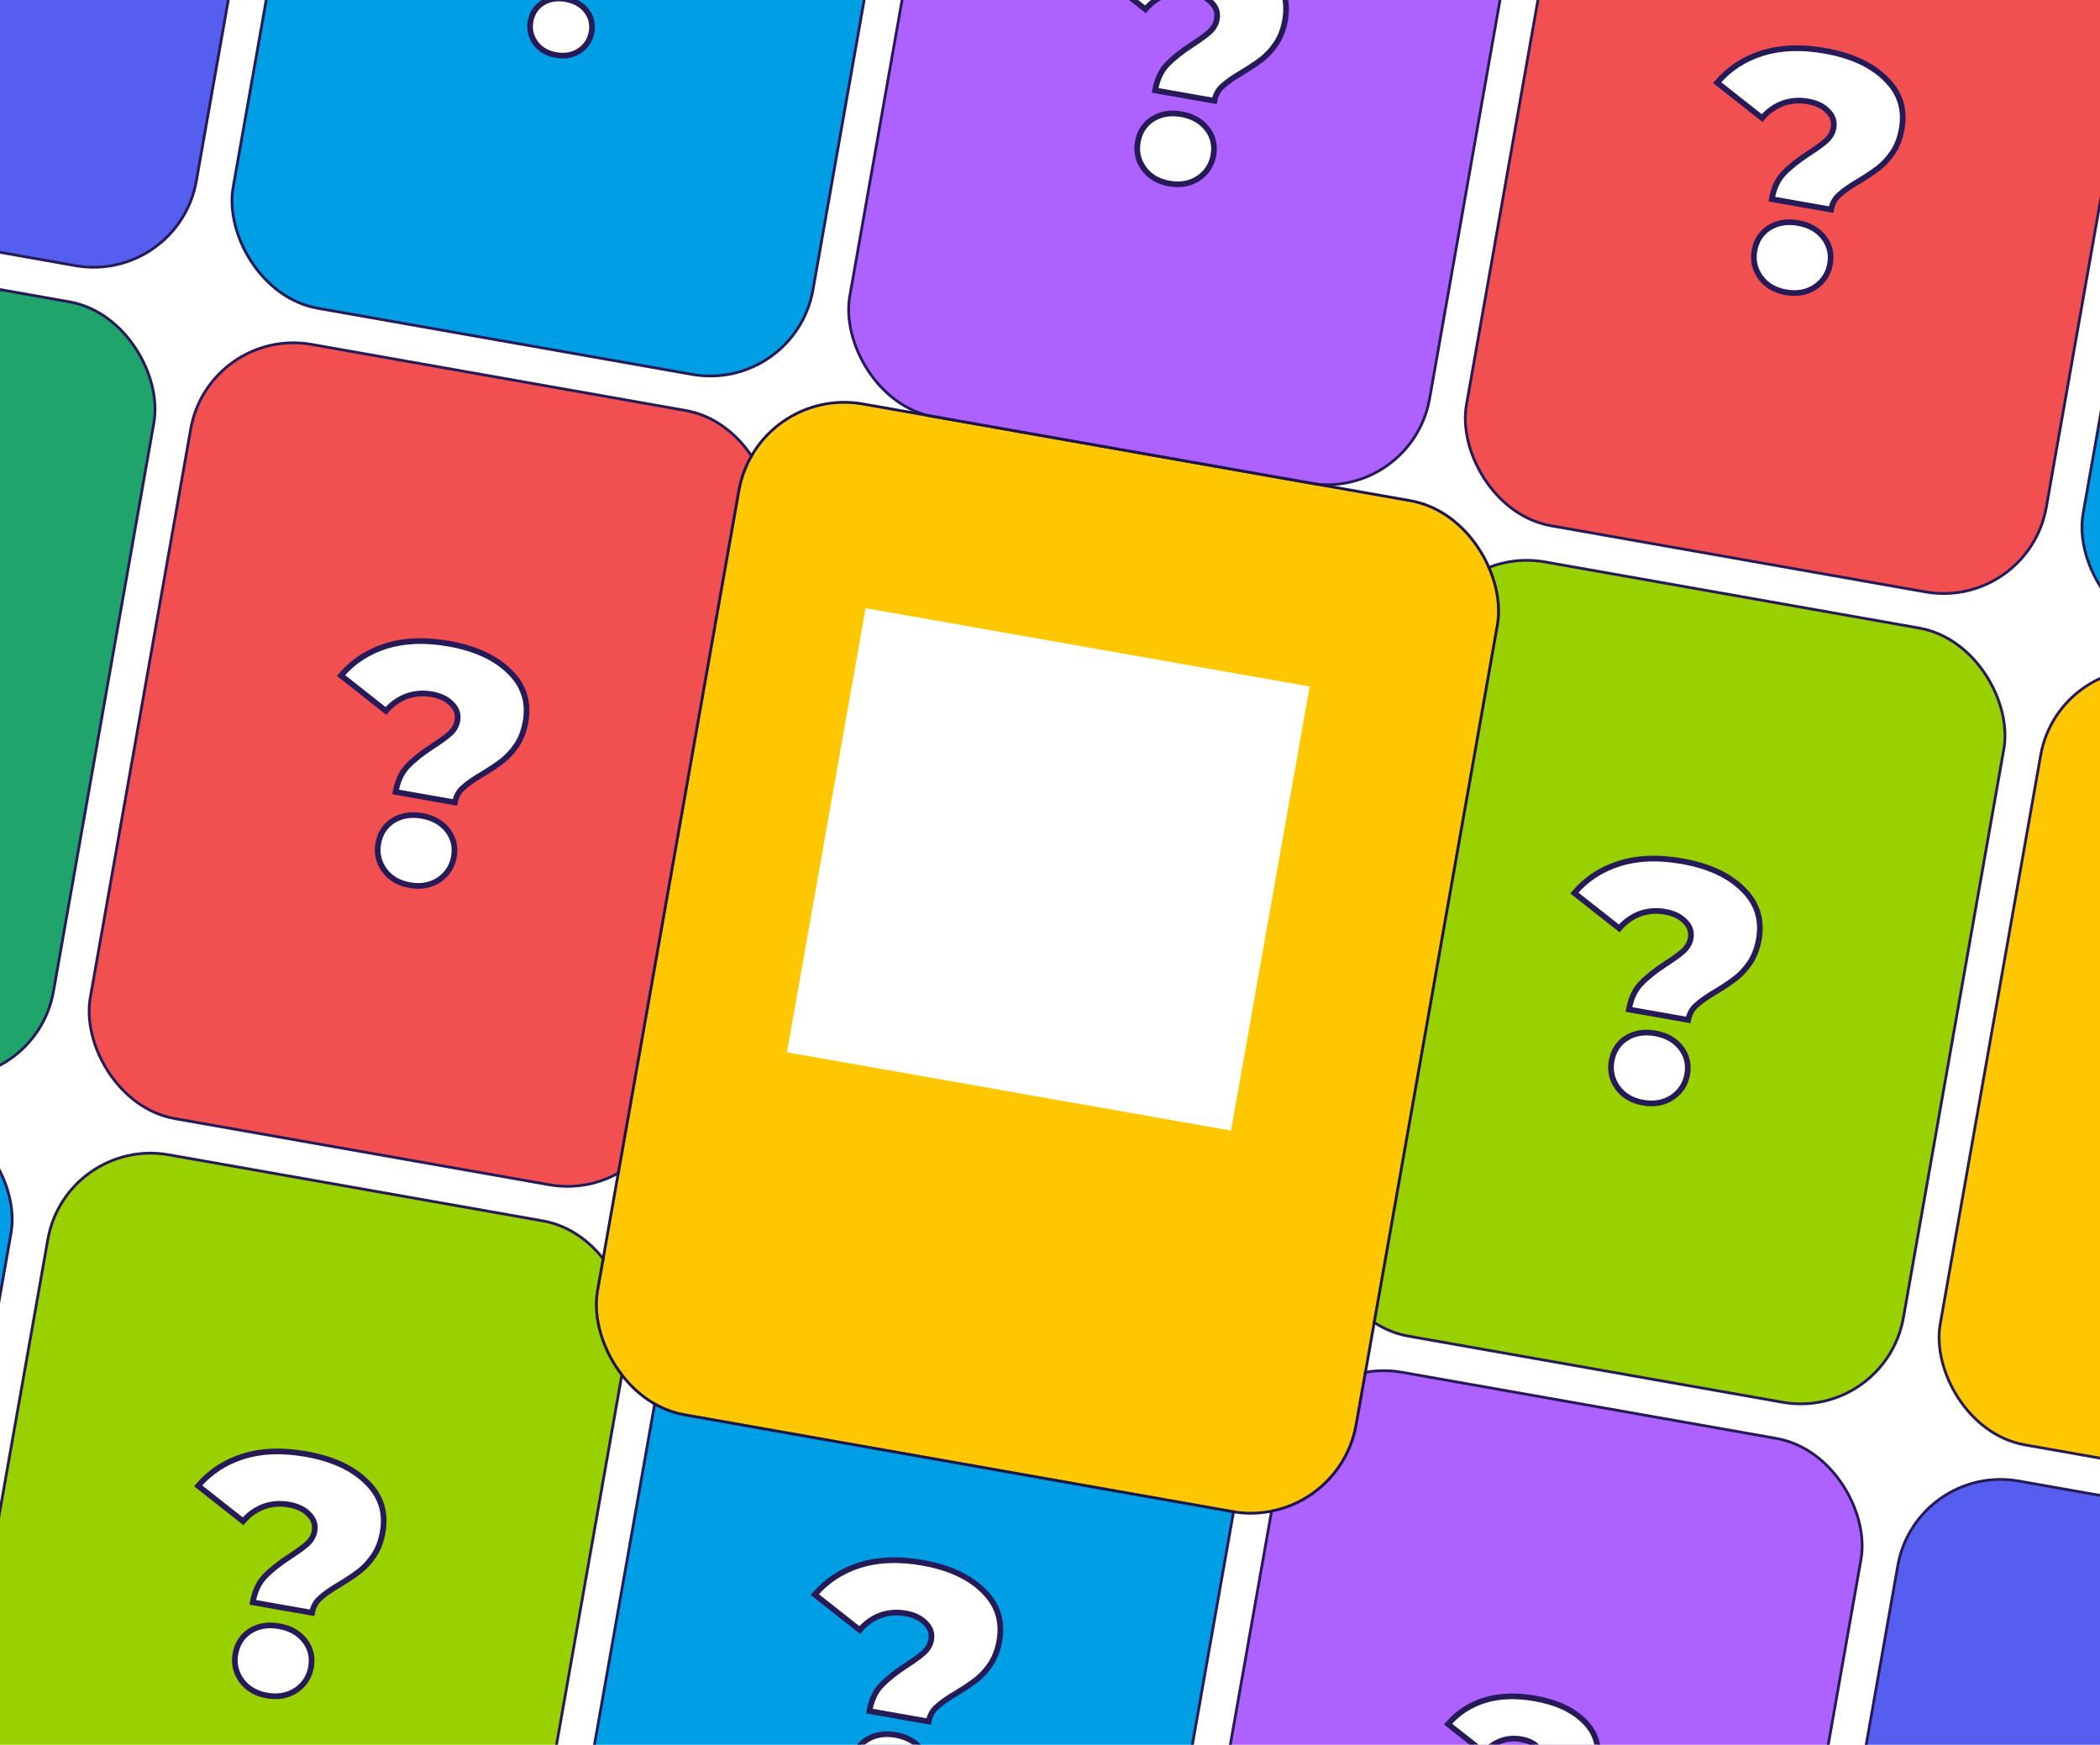 <svg width="378" height="314" viewBox="0 0 378 314" fill="none" xmlns="http://www.w3.org/2000/svg">
<rect x="0.203" y="0.29" width="105.961" height="141.448" rx="18.775" transform="matrix(0.985 0.174 -0.174 0.985 -47.838 -107.011)" fill="#565EEF"/>
<rect x="0.203" y="0.29" width="105.961" height="141.448" rx="18.775" transform="matrix(0.985 0.174 -0.174 0.985 -47.838 -107.011)" stroke="#271A58" stroke-width="0.5"/>
<rect x="0.203" y="0.29" width="105.961" height="141.448" rx="18.775" transform="matrix(0.985 0.174 -0.174 0.985 63.16 -87.44)" fill="#009EE4"/>
<rect x="0.203" y="0.29" width="105.961" height="141.448" rx="18.775" transform="matrix(0.985 0.174 -0.174 0.985 63.16 -87.44)" stroke="#271A58" stroke-width="0.5"/>
<mask id="path-4-outside-1_14_3913" maskUnits="userSpaceOnUse" x="84.079" y="-28.782" width="35.997" height="41.642" fill="black">
<rect fill="white" x="84.079" y="-28.782" width="35.997" height="41.642"/>
<path d="M98.019 -3.624C98.304 -5.236 98.893 -6.496 99.785 -7.402C100.683 -8.341 101.921 -9.32 103.498 -10.338C104.587 -11.044 105.409 -11.647 105.963 -12.148C106.523 -12.681 106.863 -13.286 106.983 -13.963C107.148 -14.898 106.877 -15.711 106.168 -16.401C105.497 -17.118 104.532 -17.587 103.275 -17.809C101.985 -18.036 100.754 -17.938 99.581 -17.512C98.441 -17.082 97.451 -16.375 96.612 -15.393L90.09 -20.533C91.812 -22.556 93.993 -23.984 96.635 -24.815C99.276 -25.646 102.305 -25.76 105.723 -25.157C109.561 -24.48 112.497 -23.131 114.534 -21.11C116.608 -19.115 117.391 -16.683 116.882 -13.813C116.648 -12.492 116.214 -11.355 115.58 -10.402C114.951 -9.483 114.252 -8.725 113.481 -8.129C112.749 -7.56 111.805 -6.929 110.652 -6.234C109.39 -5.493 108.441 -4.829 107.805 -4.243C107.175 -3.689 106.783 -2.977 106.628 -2.106L98.019 -3.624ZM100.062 9.902C98.482 9.624 97.262 8.91 96.401 7.761C95.546 6.579 95.245 5.279 95.496 3.861C95.753 2.41 96.464 1.305 97.629 0.546C98.827 -0.207 100.232 -0.441 101.844 -0.157C103.456 0.127 104.695 0.828 105.562 1.945C106.428 3.062 106.733 4.346 106.476 5.797C106.224 7.215 105.494 8.333 104.285 9.151C103.082 9.936 101.674 10.187 100.062 9.902Z"/>
</mask>
<path d="M98.019 -3.624C98.304 -5.236 98.893 -6.496 99.785 -7.402C100.683 -8.341 101.921 -9.32 103.498 -10.338C104.587 -11.044 105.409 -11.647 105.963 -12.148C106.523 -12.681 106.863 -13.286 106.983 -13.963C107.148 -14.898 106.877 -15.711 106.168 -16.401C105.497 -17.118 104.532 -17.587 103.275 -17.809C101.985 -18.036 100.754 -17.938 99.581 -17.512C98.441 -17.082 97.451 -16.375 96.612 -15.393L90.09 -20.533C91.812 -22.556 93.993 -23.984 96.635 -24.815C99.276 -25.646 102.305 -25.76 105.723 -25.157C109.561 -24.48 112.497 -23.131 114.534 -21.11C116.608 -19.115 117.391 -16.683 116.882 -13.813C116.648 -12.492 116.214 -11.355 115.58 -10.402C114.951 -9.483 114.252 -8.725 113.481 -8.129C112.749 -7.56 111.805 -6.929 110.652 -6.234C109.39 -5.493 108.441 -4.829 107.805 -4.243C107.175 -3.689 106.783 -2.977 106.628 -2.106L98.019 -3.624ZM100.062 9.902C98.482 9.624 97.262 8.91 96.401 7.761C95.546 6.579 95.245 5.279 95.496 3.861C95.753 2.41 96.464 1.305 97.629 0.546C98.827 -0.207 100.232 -0.441 101.844 -0.157C103.456 0.127 104.695 0.828 105.562 1.945C106.428 3.062 106.733 4.346 106.476 5.797C106.224 7.215 105.494 8.333 104.285 9.151C103.082 9.936 101.674 10.187 100.062 9.902Z" fill="white"/>
<path d="M98.019 -3.624L97.515 -3.713L97.426 -3.209L97.93 -3.12L98.019 -3.624ZM99.785 -7.402L100.15 -7.044L100.155 -7.049L99.785 -7.402ZM103.498 -10.338L103.775 -9.909L103.776 -9.909L103.498 -10.338ZM105.963 -12.148L106.306 -11.768L106.316 -11.778L105.963 -12.148ZM106.168 -16.401L105.794 -16.051L105.802 -16.043L105.811 -16.034L106.168 -16.401ZM99.581 -17.512L99.407 -17.994L99.4 -17.991L99.581 -17.512ZM96.612 -15.393L96.295 -14.991L96.681 -14.687L97.001 -15.061L96.612 -15.393ZM90.09 -20.533L89.7 -20.864L89.356 -20.459L89.773 -20.131L90.09 -20.533ZM96.635 -24.815L96.788 -24.327L96.788 -24.327L96.635 -24.815ZM114.534 -21.11L114.173 -20.747L114.179 -20.741L114.534 -21.11ZM115.58 -10.402L116.002 -10.114L116.006 -10.119L115.58 -10.402ZM113.481 -8.129L113.168 -8.534L113.168 -8.533L113.481 -8.129ZM110.652 -6.234L110.911 -5.793L110.915 -5.796L110.652 -6.234ZM107.805 -4.243L108.143 -3.858L108.152 -3.867L107.805 -4.243ZM106.628 -2.106L106.539 -1.602L107.043 -1.513L107.132 -2.017L106.628 -2.106ZM96.401 7.761L95.987 8.061L95.992 8.068L96.401 7.761ZM97.629 0.546L97.357 0.113L97.35 0.118L97.629 0.546ZM105.562 1.945L105.157 2.259L105.562 1.945ZM104.285 9.151L104.565 9.579L104.572 9.575L104.285 9.151ZM98.523 -3.535C98.795 -5.075 99.349 -6.229 100.15 -7.044L99.421 -7.761C98.438 -6.762 97.813 -5.398 97.515 -3.713L98.523 -3.535ZM100.155 -7.049C101.016 -7.949 102.218 -8.903 103.775 -9.909L103.22 -10.768C101.623 -9.736 100.35 -8.733 99.416 -7.756L100.155 -7.049ZM103.776 -9.909C104.874 -10.621 105.722 -11.241 106.306 -11.769L105.62 -12.527C105.096 -12.054 104.3 -11.468 103.22 -10.768L103.776 -9.909ZM106.316 -11.778C106.945 -12.376 107.345 -13.076 107.487 -13.874L106.479 -14.052C106.38 -13.496 106.101 -12.986 105.61 -12.518L106.316 -11.778ZM107.487 -13.874C107.683 -14.984 107.349 -15.965 106.525 -16.768L105.811 -16.034C106.404 -15.456 106.614 -14.812 106.479 -14.052L107.487 -13.874ZM106.541 -16.751C105.775 -17.57 104.698 -18.077 103.364 -18.313L103.185 -17.305C104.367 -17.097 105.218 -16.666 105.794 -16.051L106.541 -16.751ZM103.364 -18.313C101.99 -18.555 100.668 -18.451 99.407 -17.993L99.755 -17.032C100.839 -17.424 101.979 -17.518 103.185 -17.305L103.364 -18.313ZM99.4 -17.991C98.174 -17.528 97.114 -16.769 96.223 -15.725L97.001 -15.061C97.787 -15.982 98.707 -16.636 99.761 -17.034L99.4 -17.991ZM96.929 -15.795L90.407 -20.934L89.773 -20.131L96.295 -14.991L96.929 -15.795ZM90.48 -20.201C92.136 -22.148 94.235 -23.523 96.788 -24.327L96.481 -25.303C93.752 -24.444 91.487 -22.964 89.7 -20.864L90.48 -20.201ZM96.788 -24.327C99.333 -25.128 102.277 -25.245 105.634 -24.653L105.813 -25.661C102.334 -26.274 99.218 -26.164 96.481 -25.303L96.788 -24.327ZM105.634 -24.653C109.405 -23.988 112.233 -22.673 114.173 -20.747L114.894 -21.473C112.762 -23.59 109.717 -24.973 105.813 -25.661L105.634 -24.653ZM114.179 -20.741C116.128 -18.866 116.857 -16.606 116.378 -13.902L117.386 -13.725C117.924 -16.759 117.087 -19.364 114.888 -21.479L114.179 -20.741ZM116.378 -13.902C116.155 -12.638 115.743 -11.57 115.154 -10.686L116.006 -10.119C116.685 -11.139 117.142 -12.345 117.386 -13.725L116.378 -13.902ZM115.157 -10.691C114.555 -9.809 113.891 -9.092 113.168 -8.534L113.794 -7.725C114.613 -8.357 115.348 -9.156 116.002 -10.114L115.157 -10.691ZM113.168 -8.533C112.456 -7.981 111.531 -7.361 110.388 -6.673L110.915 -5.796C112.079 -6.497 113.041 -7.14 113.795 -7.725L113.168 -8.533ZM110.393 -6.675C109.118 -5.926 108.133 -5.241 107.458 -4.619L108.152 -3.867C108.749 -4.417 109.662 -5.059 110.911 -5.793L110.393 -6.675ZM107.467 -4.627C106.745 -3.992 106.298 -3.173 106.125 -2.195L107.132 -2.017C107.267 -2.78 107.605 -3.386 108.143 -3.859L107.467 -4.627ZM106.718 -2.61L98.108 -4.128L97.93 -3.12L106.539 -1.602L106.718 -2.61ZM100.151 9.399C98.683 9.14 97.584 8.487 96.811 7.454L95.992 8.068C96.939 9.333 98.281 10.108 99.973 10.406L100.151 9.399ZM96.816 7.461C96.041 6.39 95.773 5.23 96 3.95L94.992 3.772C94.716 5.329 95.052 6.769 95.987 8.061L96.816 7.461ZM96 3.95C96.234 2.629 96.87 1.651 97.908 0.975L97.35 0.118C96.058 0.959 95.272 2.191 94.992 3.772L96 3.95ZM97.901 0.979C98.975 0.304 100.246 0.081 101.755 0.347L101.933 -0.661C100.217 -0.963 98.679 -0.718 97.357 0.113L97.901 0.979ZM101.755 0.347C103.263 0.613 104.381 1.258 105.157 2.259L105.966 1.631C105.01 0.398 103.649 -0.358 101.933 -0.661L101.755 0.347ZM105.157 2.259C105.931 3.256 106.205 4.392 105.972 5.708L106.979 5.886C107.26 4.299 106.925 2.868 105.966 1.631L105.157 2.259ZM105.972 5.708C105.745 6.988 105.095 7.986 103.999 8.727L104.572 9.575C105.894 8.681 106.704 7.443 106.979 5.886L105.972 5.708ZM104.006 8.723C102.927 9.427 101.655 9.664 100.151 9.399L99.973 10.406C101.694 10.71 103.237 10.446 104.565 9.579L104.006 8.723Z" fill="#271A58" mask="url(#path-4-outside-1_14_3913)"/>
<rect x="0.203" y="0.29" width="105.961" height="141.448" rx="18.775" transform="matrix(0.985 0.174 -0.174 0.985 174.157 -67.868)" fill="#AD61FF"/>
<rect x="0.203" y="0.29" width="105.961" height="141.448" rx="18.775" transform="matrix(0.985 0.174 -0.174 0.985 174.157 -67.868)" stroke="#271A58" stroke-width="0.5"/>
<mask id="path-7-outside-2_14_3913" maskUnits="userSpaceOnUse" x="190.844" y="-14.249" width="43.476" height="51.546" fill="black">
<rect fill="white" x="190.844" y="-14.249" width="43.476" height="51.546"/>
<path d="M207.928 16.264C208.282 14.265 209.012 12.704 210.118 11.581C211.231 10.417 212.764 9.204 214.719 7.941C216.07 7.066 217.088 6.319 217.775 5.698C218.469 5.037 218.891 4.287 219.039 3.448C219.245 2.289 218.908 1.282 218.029 0.426C217.197 -0.462 216.002 -1.044 214.443 -1.319C212.844 -1.601 211.318 -1.478 209.864 -0.952C208.451 -0.418 207.224 0.458 206.184 1.676L198.1 -4.695C200.234 -7.204 202.938 -8.973 206.212 -10.003C209.486 -11.033 213.241 -11.174 217.478 -10.427C222.235 -9.589 225.875 -7.916 228.399 -5.411C230.97 -2.938 231.94 0.077 231.31 3.634C231.02 5.272 230.482 6.682 229.696 7.862C228.917 9.002 228.05 9.941 227.094 10.68C226.186 11.385 225.017 12.168 223.587 13.028C222.023 13.948 220.846 14.771 220.058 15.497C219.277 16.184 218.791 17.066 218.6 18.145L207.928 16.264ZM210.461 33.031C208.502 32.685 206.99 31.8 205.923 30.376C204.863 28.911 204.489 27.3 204.801 25.541C205.119 23.743 206.001 22.374 207.445 21.433C208.929 20.5 210.671 20.209 212.669 20.562C214.668 20.914 216.204 21.782 217.278 23.167C218.352 24.552 218.729 26.143 218.411 27.941C218.099 29.7 217.194 31.086 215.696 32.099C214.204 33.072 212.459 33.383 210.461 33.031Z"/>
</mask>
<path d="M207.928 16.264C208.282 14.265 209.012 12.704 210.118 11.581C211.231 10.417 212.764 9.204 214.719 7.941C216.07 7.066 217.088 6.319 217.775 5.698C218.469 5.037 218.891 4.287 219.039 3.448C219.245 2.289 218.908 1.282 218.029 0.426C217.197 -0.462 216.002 -1.044 214.443 -1.319C212.844 -1.601 211.318 -1.478 209.864 -0.952C208.451 -0.418 207.224 0.458 206.184 1.676L198.1 -4.695C200.234 -7.204 202.938 -8.973 206.212 -10.003C209.486 -11.033 213.241 -11.174 217.478 -10.427C222.235 -9.589 225.875 -7.916 228.399 -5.411C230.97 -2.938 231.94 0.077 231.31 3.634C231.02 5.272 230.482 6.682 229.696 7.862C228.917 9.002 228.05 9.941 227.094 10.68C226.186 11.385 225.017 12.168 223.587 13.028C222.023 13.948 220.846 14.771 220.058 15.497C219.277 16.184 218.791 17.066 218.6 18.145L207.928 16.264ZM210.461 33.031C208.502 32.685 206.99 31.8 205.923 30.376C204.863 28.911 204.489 27.3 204.801 25.541C205.119 23.743 206.001 22.374 207.445 21.433C208.929 20.5 210.671 20.209 212.669 20.562C214.668 20.914 216.204 21.782 217.278 23.167C218.352 24.552 218.729 26.143 218.411 27.941C218.099 29.7 217.194 31.086 215.696 32.099C214.204 33.072 212.459 33.383 210.461 33.031Z" fill="white"/>
<path d="M207.928 16.264L207.424 16.175L207.335 16.679L207.839 16.767L207.928 16.264ZM210.118 11.581L210.482 11.939L210.487 11.934L210.118 11.581ZM214.719 7.941L214.997 8.371L214.997 8.37L214.719 7.941ZM217.775 5.698L218.118 6.078L218.128 6.068L217.775 5.698ZM218.029 0.426L217.655 0.776L217.663 0.785L217.672 0.793L218.029 0.426ZM209.864 -0.952L209.69 -1.432L209.684 -1.43L209.864 -0.952ZM206.184 1.676L205.867 2.078L206.253 2.382L206.573 2.008L206.184 1.676ZM198.1 -4.695L197.71 -5.026L197.366 -4.622L197.783 -4.293L198.1 -4.695ZM206.212 -10.003L206.365 -9.515L206.212 -10.003ZM228.399 -5.411L228.038 -5.048L228.044 -5.042L228.399 -5.411ZM229.696 7.862L230.118 8.15L230.121 8.145L229.696 7.862ZM227.094 10.68L226.782 10.275L226.781 10.276L227.094 10.68ZM223.587 13.028L223.846 13.469L223.851 13.467L223.587 13.028ZM220.058 15.497L220.396 15.881L220.405 15.873L220.058 15.497ZM218.6 18.145L218.511 18.649L219.015 18.738L219.104 18.234L218.6 18.145ZM205.923 30.376L205.508 30.676L205.513 30.683L205.923 30.376ZM207.445 21.433L207.173 21L207.166 21.005L207.445 21.433ZM217.278 23.167L216.873 23.481L217.278 23.167ZM215.696 32.099L215.975 32.527L215.982 32.523L215.696 32.099ZM208.432 16.352C208.773 14.427 209.467 12.971 210.482 11.939L209.753 11.222C208.556 12.438 207.791 14.104 207.424 16.175L208.432 16.352ZM210.487 11.934C211.563 10.809 213.062 9.62 214.997 8.371L214.442 7.511C212.467 8.787 210.898 10.025 209.748 11.227L210.487 11.934ZM214.997 8.37C216.356 7.49 217.401 6.725 218.118 6.077L217.432 5.319C216.775 5.912 215.783 6.643 214.441 7.512L214.997 8.37ZM218.128 6.068C218.891 5.342 219.373 4.497 219.543 3.537L218.535 3.359C218.408 4.078 218.048 4.733 217.422 5.328L218.128 6.068ZM219.543 3.537C219.779 2.203 219.38 1.027 218.386 0.06L217.672 0.793C218.435 1.536 218.71 2.375 218.535 3.359L219.543 3.537ZM218.403 0.077C217.475 -0.914 216.167 -1.534 214.532 -1.823L214.354 -0.815C215.836 -0.554 216.919 -0.01 217.655 0.776L218.403 0.077ZM214.532 -1.823C212.85 -2.119 211.232 -1.991 209.69 -1.432L210.038 -0.471C211.403 -0.965 212.838 -1.082 214.354 -0.815L214.532 -1.823ZM209.684 -1.43C208.185 -0.864 206.888 0.065 205.795 1.344L206.573 2.008C207.56 0.852 208.717 0.028 210.045 -0.473L209.684 -1.43ZM206.501 1.274L198.417 -5.097L197.783 -4.293L205.867 2.078L206.501 1.274ZM198.49 -4.364C200.559 -6.796 203.18 -8.513 206.365 -9.515L206.059 -10.491C202.697 -9.433 199.91 -7.611 197.71 -5.026L198.49 -4.364ZM206.365 -9.515C209.543 -10.515 213.213 -10.66 217.389 -9.924L217.567 -10.931C213.27 -11.689 209.429 -11.551 206.059 -10.491L206.365 -9.515ZM217.389 -9.924C222.079 -9.097 225.61 -7.458 228.038 -5.048L228.759 -5.774C226.139 -8.375 222.391 -10.081 217.567 -10.931L217.389 -9.924ZM228.044 -5.042C230.49 -2.689 231.407 0.153 230.806 3.545L231.814 3.722C232.473 0 231.449 -3.187 228.754 -5.78L228.044 -5.042ZM230.806 3.545C230.526 5.126 230.011 6.466 229.27 7.578L230.121 8.145C230.953 6.897 231.514 5.419 231.814 3.722L230.806 3.545ZM229.273 7.573C228.52 8.676 227.689 9.574 226.782 10.275L227.407 11.084C228.41 10.309 229.313 9.328 230.118 8.15L229.273 7.573ZM226.781 10.276C225.894 10.964 224.743 11.736 223.323 12.59L223.851 13.467C225.291 12.6 226.479 11.805 227.408 11.083L226.781 10.276ZM223.328 12.587C221.751 13.514 220.539 14.359 219.712 15.121L220.405 15.873C221.154 15.182 222.295 14.381 223.846 13.469L223.328 12.587ZM219.721 15.113C218.847 15.881 218.306 16.87 218.096 18.057L219.104 18.234C219.276 17.263 219.707 16.487 220.396 15.881L219.721 15.113ZM218.689 17.642L208.017 15.76L207.839 16.767L218.511 18.649L218.689 17.642ZM210.55 32.527C208.703 32.201 207.312 31.377 206.333 30.069L205.513 30.683C206.667 32.224 208.301 33.169 210.372 33.534L210.55 32.527ZM206.338 30.076C205.358 28.722 205.018 27.25 205.305 25.63L204.297 25.453C203.961 27.349 204.369 29.101 205.508 30.676L206.338 30.076ZM205.305 25.63C205.6 23.962 206.406 22.72 207.724 21.862L207.166 21.005C205.595 22.027 204.638 23.524 204.297 25.453L205.305 25.63ZM207.717 21.866C209.077 21.011 210.686 20.731 212.58 21.065L212.759 20.058C210.656 19.687 208.782 19.989 207.173 21L207.717 21.866ZM212.58 21.065C214.475 21.399 215.89 22.212 216.873 23.481L217.682 22.853C216.518 21.353 214.861 20.429 212.759 20.058L212.58 21.065ZM216.873 23.481C217.854 24.746 218.201 26.189 217.907 27.852L218.914 28.03C219.257 26.096 218.849 24.357 217.682 22.853L216.873 23.481ZM217.907 27.852C217.62 29.473 216.795 30.738 215.409 31.675L215.982 32.523C217.594 31.433 218.578 29.927 218.914 28.03L217.907 27.852ZM215.416 31.671C214.049 32.563 212.44 32.86 210.55 32.527L210.372 33.534C212.479 33.906 214.359 33.582 215.975 32.527L215.416 31.671Z" fill="#271A58" mask="url(#path-7-outside-2_14_3913)"/>
<rect x="0.203" y="0.29" width="105.961" height="141.448" rx="18.775" transform="matrix(0.985 0.174 -0.174 0.985 285.155 -48.296)" fill="#F25050"/>
<rect x="0.203" y="0.29" width="105.961" height="141.448" rx="18.775" transform="matrix(0.985 0.174 -0.174 0.985 285.155 -48.296)" stroke="#271A58" stroke-width="0.5"/>
<mask id="path-10-outside-3_14_3913" maskUnits="userSpaceOnUse" x="301.842" y="5.323" width="43.476" height="51.546" fill="black">
<rect fill="white" x="301.842" y="5.323" width="43.476" height="51.546"/>
<path d="M318.926 35.836C319.28 33.837 320.01 32.276 321.116 31.152C322.229 29.989 323.763 28.776 325.717 27.513C327.068 26.638 328.086 25.89 328.773 25.27C329.467 24.609 329.889 23.859 330.037 23.02C330.243 21.861 329.906 20.854 329.027 19.998C328.195 19.11 327 18.528 325.441 18.253C323.842 17.971 322.316 18.094 320.862 18.62C319.449 19.154 318.222 20.03 317.182 21.248L309.098 14.877C311.232 12.368 313.936 10.599 317.21 9.569C320.484 8.539 324.239 8.397 328.476 9.144C333.233 9.983 336.873 11.655 339.397 14.161C341.968 16.634 342.938 19.649 342.308 23.205C342.018 24.844 341.48 26.253 340.694 27.433C339.915 28.574 339.048 29.513 338.092 30.251C337.184 30.957 336.015 31.74 334.585 32.6C333.021 33.52 331.845 34.342 331.056 35.069C330.275 35.755 329.789 36.638 329.598 37.717L318.926 35.836ZM321.459 52.602C319.5 52.257 317.988 51.372 316.921 49.948C315.861 48.483 315.487 46.872 315.799 45.113C316.117 43.315 316.999 41.946 318.443 41.005C319.927 40.072 321.669 39.781 323.667 40.133C325.666 40.486 327.202 41.354 328.276 42.739C329.35 44.123 329.727 45.715 329.409 47.513C329.097 49.272 328.192 50.657 326.694 51.671C325.202 52.644 323.457 52.955 321.459 52.602Z"/>
</mask>
<path d="M318.926 35.836C319.28 33.837 320.01 32.276 321.116 31.152C322.229 29.989 323.763 28.776 325.717 27.513C327.068 26.638 328.086 25.89 328.773 25.27C329.467 24.609 329.889 23.859 330.037 23.02C330.243 21.861 329.906 20.854 329.027 19.998C328.195 19.11 327 18.528 325.441 18.253C323.842 17.971 322.316 18.094 320.862 18.62C319.449 19.154 318.222 20.03 317.182 21.248L309.098 14.877C311.232 12.368 313.936 10.599 317.21 9.569C320.484 8.539 324.239 8.397 328.476 9.144C333.233 9.983 336.873 11.655 339.397 14.161C341.968 16.634 342.938 19.649 342.308 23.205C342.018 24.844 341.48 26.253 340.694 27.433C339.915 28.574 339.048 29.513 338.092 30.251C337.184 30.957 336.015 31.74 334.585 32.6C333.021 33.52 331.845 34.342 331.056 35.069C330.275 35.755 329.789 36.638 329.598 37.717L318.926 35.836ZM321.459 52.602C319.5 52.257 317.988 51.372 316.921 49.948C315.861 48.483 315.487 46.872 315.799 45.113C316.117 43.315 316.999 41.946 318.443 41.005C319.927 40.072 321.669 39.781 323.667 40.133C325.666 40.486 327.202 41.354 328.276 42.739C329.35 44.123 329.727 45.715 329.409 47.513C329.097 49.272 328.192 50.657 326.694 51.671C325.202 52.644 323.457 52.955 321.459 52.602Z" fill="white"/>
<path d="M318.926 35.836L318.422 35.747L318.333 36.25L318.837 36.339L318.926 35.836ZM321.116 31.152L321.48 31.511L321.485 31.506L321.116 31.152ZM325.717 27.513L325.995 27.942L325.995 27.942L325.717 27.513ZM328.773 25.27L329.116 25.649L329.126 25.64L328.773 25.27ZM329.027 19.998L328.653 20.348L328.661 20.357L328.67 20.365L329.027 19.998ZM320.862 18.62L320.688 18.139L320.682 18.142L320.862 18.62ZM317.182 21.248L316.865 21.65L317.251 21.954L317.571 21.58L317.182 21.248ZM309.098 14.877L308.708 14.546L308.364 14.95L308.781 15.279L309.098 14.877ZM317.21 9.569L317.364 10.057L317.21 9.569ZM339.397 14.161L339.036 14.524L339.042 14.53L339.397 14.161ZM340.694 27.433L341.116 27.722L341.12 27.717L340.694 27.433ZM338.092 30.251L337.78 29.847L337.779 29.847L338.092 30.251ZM334.585 32.6L334.844 33.041L334.849 33.038L334.585 32.6ZM331.056 35.069L331.394 35.453L331.403 35.445L331.056 35.069ZM329.598 37.717L329.509 38.221L330.013 38.31L330.102 37.806L329.598 37.717ZM316.921 49.948L316.506 50.248L316.511 50.254L316.921 49.948ZM318.443 41.005L318.171 40.572L318.164 40.576L318.443 41.005ZM328.276 42.739L327.871 43.052L328.276 42.739ZM326.694 51.671L326.973 52.099L326.98 52.094L326.694 51.671ZM319.43 35.924C319.771 33.999 320.465 32.542 321.48 31.511L320.751 30.794C319.554 32.01 318.789 33.676 318.422 35.747L319.43 35.924ZM321.485 31.506C322.561 30.381 324.06 29.192 325.995 27.942L325.44 27.083C323.465 28.359 321.896 29.597 320.746 30.799L321.485 31.506ZM325.995 27.942C327.354 27.062 328.399 26.297 329.116 25.649L328.43 24.89C327.773 25.484 326.781 26.215 325.439 27.084L325.995 27.942ZM329.126 25.64C329.889 24.914 330.371 24.069 330.541 23.109L329.533 22.931C329.406 23.65 329.046 24.304 328.421 24.899L329.126 25.64ZM330.541 23.109C330.777 21.775 330.378 20.599 329.384 19.631L328.67 20.365C329.434 21.108 329.708 21.947 329.533 22.931L330.541 23.109ZM329.401 19.648C328.473 18.658 327.165 18.038 325.53 17.749L325.352 18.757C326.834 19.018 327.917 19.561 328.653 20.348L329.401 19.648ZM325.53 17.749C323.848 17.453 322.23 17.581 320.688 18.139L321.036 19.101C322.401 18.607 323.836 18.49 325.352 18.757L325.53 17.749ZM320.682 18.142C319.183 18.708 317.886 19.636 316.793 20.916L317.571 21.58C318.558 20.424 319.715 19.6 321.043 19.099L320.682 18.142ZM317.499 20.846L309.415 14.475L308.781 15.279L316.865 21.65L317.499 20.846ZM309.488 15.208C311.557 12.776 314.178 11.059 317.364 10.057L317.057 9.081C313.695 10.139 310.908 11.96 308.708 14.546L309.488 15.208ZM317.364 10.057C320.542 9.057 324.211 8.912 328.387 9.648L328.565 8.641C324.268 7.883 320.427 8.021 317.057 9.081L317.364 10.057ZM328.387 9.648C333.077 10.475 336.608 12.114 339.036 14.524L339.757 13.798C337.137 11.197 333.389 9.491 328.565 8.641L328.387 9.648ZM339.042 14.53C341.488 16.883 342.405 19.725 341.804 23.117L342.812 23.294C343.471 19.572 342.447 16.385 339.752 13.792L339.042 14.53ZM341.804 23.117C341.524 24.698 341.009 26.038 340.268 27.15L341.12 27.717C341.951 26.469 342.512 24.99 342.812 23.294L341.804 23.117ZM340.271 27.145C339.518 28.247 338.687 29.145 337.78 29.847L338.405 30.656C339.408 29.881 340.311 28.9 341.116 27.722L340.271 27.145ZM337.779 29.847C336.892 30.536 335.741 31.308 334.321 32.162L334.849 33.038C336.289 32.172 337.477 31.377 338.406 30.655L337.779 29.847ZM334.326 32.159C332.749 33.086 331.537 33.931 330.71 34.693L331.403 35.445C332.152 34.754 333.293 33.953 334.844 33.041L334.326 32.159ZM330.719 34.685C329.845 35.453 329.304 36.442 329.094 37.628L330.102 37.806C330.274 36.835 330.705 36.058 331.394 35.453L330.719 34.685ZM329.687 37.214L319.015 35.332L318.837 36.339L329.509 38.221L329.687 37.214ZM321.548 52.099C319.701 51.773 318.31 50.949 317.331 49.641L316.511 50.254C317.665 51.795 319.299 52.741 321.37 53.106L321.548 52.099ZM317.336 49.648C316.356 48.294 316.016 46.822 316.303 45.202L315.295 45.025C314.959 46.921 315.367 48.673 316.506 50.248L317.336 49.648ZM316.303 45.202C316.598 43.534 317.404 42.292 318.722 41.434L318.164 40.576C316.593 41.599 315.637 43.096 315.295 45.025L316.303 45.202ZM318.715 41.438C320.075 40.583 321.684 40.303 323.578 40.637L323.757 39.63C321.654 39.259 319.78 39.56 318.171 40.572L318.715 41.438ZM323.578 40.637C325.473 40.971 326.888 41.784 327.871 43.052L328.68 42.425C327.517 40.925 325.859 40 323.757 39.63L323.578 40.637ZM327.871 43.052C328.852 44.318 329.199 45.761 328.905 47.424L329.912 47.602C330.255 45.668 329.847 43.929 328.68 42.425L327.871 43.052ZM328.905 47.424C328.618 49.044 327.793 50.31 326.407 51.247L326.98 52.094C328.592 51.005 329.576 49.499 329.912 47.602L328.905 47.424ZM326.414 51.243C325.047 52.135 323.438 52.432 321.548 52.099L321.37 53.106C323.477 53.478 325.358 53.154 326.973 52.099L326.414 51.243Z" fill="#271A58" mask="url(#path-10-outside-3_14_3913)"/>
<rect x="0.203" y="0.29" width="105.961" height="141.448" rx="18.775" transform="matrix(0.985 0.174 -0.174 0.985 396.153 -28.724)" fill="#009EE4"/>
<rect x="0.203" y="0.29" width="105.961" height="141.448" rx="18.775" transform="matrix(0.985 0.174 -0.174 0.985 396.153 -28.724)" stroke="#271A58" stroke-width="0.5"/>
<rect x="0.203" y="0.29" width="105.961" height="141.448" rx="18.775" transform="matrix(0.985 0.174 -0.174 0.985 -73.553 38.826)" fill="#1FA46C"/>
<rect x="0.203" y="0.29" width="105.961" height="141.448" rx="18.775" transform="matrix(0.985 0.174 -0.174 0.985 -73.553 38.826)" stroke="#271A58" stroke-width="0.5"/>
<rect x="0.203" y="0.29" width="105.961" height="141.448" rx="18.775" transform="matrix(0.985 0.174 -0.174 0.985 37.445 58.398)" fill="#F25050"/>
<rect x="0.203" y="0.29" width="105.961" height="141.448" rx="18.775" transform="matrix(0.985 0.174 -0.174 0.985 37.445 58.398)" stroke="#271A58" stroke-width="0.5"/>
<mask id="path-15-outside-4_14_3913" maskUnits="userSpaceOnUse" x="54.132" y="112.017" width="43.476" height="51.546" fill="black">
<rect fill="white" x="54.132" y="112.017" width="43.476" height="51.546"/>
<path d="M71.216 142.529C71.57 140.531 72.3 138.97 73.406 137.846C74.519 136.682 76.053 135.469 78.007 134.206C79.358 133.332 80.376 132.584 81.063 131.963C81.757 131.303 82.179 130.553 82.327 129.714C82.533 128.555 82.196 127.547 81.317 126.692C80.485 125.803 79.29 125.221 77.731 124.947C76.132 124.665 74.606 124.787 73.152 125.314C71.739 125.848 70.512 126.723 69.472 127.941L61.388 121.57C63.522 119.062 66.227 117.293 69.5 116.262C72.774 115.232 76.529 115.091 80.766 115.838C85.523 116.677 89.163 118.349 91.687 120.855C94.258 123.327 95.228 126.342 94.598 129.899C94.308 131.538 93.77 132.947 92.984 134.127C92.205 135.267 91.338 136.207 90.382 136.945C89.474 137.65 88.305 138.433 86.875 139.294C85.311 140.213 84.135 141.036 83.346 141.762C82.565 142.449 82.079 143.332 81.888 144.411L71.216 142.529ZM73.749 159.296C71.79 158.951 70.278 158.066 69.211 156.641C68.151 155.177 67.777 153.565 68.089 151.807C68.407 150.008 69.289 148.639 70.733 147.699C72.218 146.765 73.959 146.475 75.957 146.827C77.956 147.179 79.492 148.048 80.566 149.432C81.64 150.817 82.017 152.408 81.699 154.207C81.387 155.965 80.482 157.351 78.984 158.364C77.492 159.338 75.747 159.648 73.749 159.296Z"/>
</mask>
<path d="M71.216 142.529C71.57 140.531 72.3 138.97 73.406 137.846C74.519 136.682 76.053 135.469 78.007 134.206C79.358 133.332 80.376 132.584 81.063 131.963C81.757 131.303 82.179 130.553 82.327 129.714C82.533 128.555 82.196 127.547 81.317 126.692C80.485 125.803 79.29 125.221 77.731 124.947C76.132 124.665 74.606 124.787 73.152 125.314C71.739 125.848 70.512 126.723 69.472 127.941L61.388 121.57C63.522 119.062 66.227 117.293 69.5 116.262C72.774 115.232 76.529 115.091 80.766 115.838C85.523 116.677 89.163 118.349 91.687 120.855C94.258 123.327 95.228 126.342 94.598 129.899C94.308 131.538 93.77 132.947 92.984 134.127C92.205 135.267 91.338 136.207 90.382 136.945C89.474 137.65 88.305 138.433 86.875 139.294C85.311 140.213 84.135 141.036 83.346 141.762C82.565 142.449 82.079 143.332 81.888 144.411L71.216 142.529ZM73.749 159.296C71.79 158.951 70.278 158.066 69.211 156.641C68.151 155.177 67.777 153.565 68.089 151.807C68.407 150.008 69.289 148.639 70.733 147.699C72.218 146.765 73.959 146.475 75.957 146.827C77.956 147.179 79.492 148.048 80.566 149.432C81.64 150.817 82.017 152.408 81.699 154.207C81.387 155.965 80.482 157.351 78.984 158.364C77.492 159.338 75.747 159.648 73.749 159.296Z" fill="white"/>
<path d="M71.216 142.529L70.712 142.44L70.623 142.944L71.127 143.033L71.216 142.529ZM73.406 137.846L73.77 138.205L73.775 138.199L73.406 137.846ZM78.007 134.206L78.285 134.636L78.285 134.636L78.007 134.206ZM81.063 131.963L81.406 132.343L81.416 132.334L81.063 131.963ZM81.317 126.692L80.943 127.041L80.951 127.05L80.96 127.058L81.317 126.692ZM73.152 125.314L72.978 124.833L72.972 124.835L73.152 125.314ZM69.472 127.941L69.155 128.343L69.541 128.648L69.861 128.273L69.472 127.941ZM61.388 121.57L60.998 121.239L60.654 121.644L61.071 121.972L61.388 121.57ZM69.5 116.262L69.654 116.75L69.5 116.262ZM91.687 120.855L91.326 121.218L91.332 121.223L91.687 120.855ZM92.984 134.127L93.406 134.415L93.41 134.41L92.984 134.127ZM90.382 136.945L90.07 136.54L90.069 136.541L90.382 136.945ZM86.875 139.294L87.134 139.735L87.139 139.732L86.875 139.294ZM83.346 141.762L83.684 142.147L83.693 142.138L83.346 141.762ZM81.888 144.411L81.799 144.915L82.303 145.003L82.392 144.5L81.888 144.411ZM69.211 156.641L68.796 156.941L68.801 156.948L69.211 156.641ZM70.733 147.699L70.461 147.266L70.454 147.27L70.733 147.699ZM80.566 149.432L80.161 149.746L80.566 149.432ZM78.984 158.364L79.263 158.793L79.27 158.788L78.984 158.364ZM71.72 142.618C72.061 140.692 72.755 139.236 73.77 138.205L73.041 137.487C71.844 138.704 71.079 140.369 70.712 142.44L71.72 142.618ZM73.775 138.199C74.852 137.074 76.35 135.886 78.285 134.636L77.73 133.777C75.755 135.052 74.186 136.29 73.036 137.493L73.775 138.199ZM78.285 134.636C79.644 133.755 80.689 132.99 81.406 132.343L80.72 131.584C80.063 132.178 79.071 132.908 77.729 133.777L78.285 134.636ZM81.416 132.334C82.179 131.608 82.661 130.762 82.831 129.802L81.823 129.625C81.696 130.343 81.336 130.998 80.711 131.593L81.416 132.334ZM82.831 129.802C83.067 128.468 82.668 127.293 81.674 126.325L80.96 127.058C81.724 127.802 81.998 128.641 81.823 129.625L82.831 129.802ZM81.691 126.342C80.763 125.351 79.455 124.731 77.82 124.443L77.642 125.45C79.124 125.712 80.207 126.255 80.943 127.041L81.691 126.342ZM77.82 124.443C76.138 124.146 74.52 124.274 72.978 124.833L73.326 125.795C74.691 125.3 76.126 125.183 77.642 125.45L77.82 124.443ZM72.972 124.835C71.473 125.401 70.176 126.33 69.083 127.609L69.861 128.273C70.849 127.117 72.005 126.294 73.333 125.792L72.972 124.835ZM69.789 127.539L61.705 121.169L61.071 121.972L69.155 128.343L69.789 127.539ZM61.778 121.902C63.847 119.47 66.468 117.753 69.654 116.75L69.347 115.775C65.985 116.832 63.198 118.654 60.998 121.239L61.778 121.902ZM69.654 116.75C72.832 115.751 76.501 115.605 80.677 116.342L80.856 115.334C76.558 114.576 72.717 114.714 69.347 115.775L69.654 116.75ZM80.677 116.342C85.367 117.169 88.898 118.808 91.326 121.218L92.047 120.491C89.427 117.89 85.679 116.185 80.856 115.334L80.677 116.342ZM91.332 121.223C93.778 123.576 94.695 126.419 94.094 129.81L95.102 129.988C95.761 126.266 94.737 123.078 92.042 120.486L91.332 121.223ZM94.094 129.81C93.814 131.391 93.299 132.732 92.558 133.844L93.41 134.41C94.241 133.162 94.802 131.684 95.102 129.988L94.094 129.81ZM92.561 133.839C91.808 134.941 90.977 135.839 90.07 136.54L90.695 137.349C91.698 136.574 92.601 135.594 93.406 134.415L92.561 133.839ZM90.069 136.541C89.182 137.23 88.031 138.001 86.611 138.855L87.139 139.732C88.579 138.865 89.767 138.071 90.696 137.349L90.069 136.541ZM86.616 138.853C85.039 139.78 83.827 140.624 83 141.386L83.693 142.138C84.442 141.448 85.583 140.646 87.134 139.735L86.616 138.853ZM83.009 141.378C82.135 142.146 81.594 143.135 81.384 144.322L82.392 144.5C82.564 143.528 82.995 142.752 83.684 142.147L83.009 141.378ZM81.977 143.907L71.305 142.025L71.127 143.033L81.799 144.915L81.977 143.907ZM73.838 158.792C71.991 158.467 70.6 157.642 69.621 156.334L68.801 156.948C69.955 158.489 71.589 159.435 73.66 159.8L73.838 158.792ZM69.626 156.341C68.646 154.987 68.306 153.516 68.593 151.896L67.585 151.718C67.249 153.615 67.657 155.366 68.796 156.941L69.626 156.341ZM68.593 151.896C68.888 150.227 69.694 148.985 71.012 148.127L70.454 147.27C68.883 148.293 67.927 149.79 67.585 151.718L68.593 151.896ZM71.005 148.131C72.365 147.276 73.974 146.997 75.868 147.331L76.047 146.323C73.944 145.952 72.07 146.254 70.461 147.266L71.005 148.131ZM75.868 147.331C77.763 147.665 79.178 148.477 80.161 149.746L80.97 149.119C79.807 147.618 78.149 146.694 76.047 146.323L75.868 147.331ZM80.161 149.746C81.142 151.011 81.489 152.455 81.195 154.118L82.203 154.296C82.545 152.362 82.137 150.623 80.97 149.119L80.161 149.746ZM81.195 154.118C80.908 155.738 80.083 157.004 78.697 157.941L79.27 158.788C80.882 157.698 81.867 156.192 82.203 154.296L81.195 154.118ZM78.704 157.936C77.337 158.828 75.728 159.125 73.838 158.792L73.66 159.8C75.767 160.171 77.648 159.847 79.263 158.793L78.704 157.936Z" fill="#271A58" mask="url(#path-15-outside-4_14_3913)"/>
<rect x="0.203" y="0.29" width="105.961" height="141.448" rx="18.775" transform="matrix(0.985 0.174 -0.174 0.985 148.442 77.97)" fill="#009EE4"/>
<rect x="0.203" y="0.29" width="105.961" height="141.448" rx="18.775" transform="matrix(0.985 0.174 -0.174 0.985 148.442 77.97)" stroke="#271A58" stroke-width="0.5"/>
<mask id="path-18-outside-5_14_3913" maskUnits="userSpaceOnUse" x="169.361" y="136.627" width="35.997" height="41.642" fill="black">
<rect fill="white" x="169.361" y="136.627" width="35.997" height="41.642"/>
<path d="M183.301 161.785C183.587 160.173 184.175 158.914 185.068 158.007C185.965 157.068 187.203 156.09 188.78 155.071C189.869 154.365 190.691 153.762 191.245 153.261C191.805 152.728 192.145 152.123 192.265 151.446C192.431 150.511 192.159 149.699 191.45 149.008C190.779 148.292 189.814 147.822 188.557 147.601C187.267 147.373 186.036 147.472 184.863 147.897C183.723 148.327 182.733 149.034 181.894 150.017L175.372 144.877C177.094 142.853 179.276 141.426 181.917 140.595C184.558 139.764 187.588 139.65 191.006 140.252C194.843 140.929 197.78 142.278 199.816 144.299C201.89 146.294 202.673 148.726 202.165 151.596C201.93 152.918 201.496 154.055 200.862 155.007C200.234 155.927 199.534 156.685 198.764 157.28C198.031 157.849 197.088 158.481 195.934 159.175C194.672 159.917 193.723 160.581 193.087 161.167C192.457 161.721 192.065 162.433 191.911 163.303L183.301 161.785ZM185.344 175.312C183.764 175.033 182.544 174.319 181.683 173.17C180.829 171.989 180.527 170.689 180.778 169.27C181.035 167.819 181.746 166.714 182.911 165.956C184.109 165.203 185.514 164.968 187.126 165.253C188.738 165.537 189.978 166.237 190.844 167.354C191.71 168.471 192.015 169.755 191.758 171.206C191.507 172.625 190.776 173.743 189.568 174.56C188.364 175.346 186.957 175.596 185.344 175.312Z"/>
</mask>
<path d="M183.301 161.785C183.587 160.173 184.175 158.914 185.068 158.007C185.965 157.068 187.203 156.09 188.78 155.071C189.869 154.365 190.691 153.762 191.245 153.261C191.805 152.728 192.145 152.123 192.265 151.446C192.431 150.511 192.159 149.699 191.45 149.008C190.779 148.292 189.814 147.822 188.557 147.601C187.267 147.373 186.036 147.472 184.863 147.897C183.723 148.327 182.733 149.034 181.894 150.017L175.372 144.877C177.094 142.853 179.276 141.426 181.917 140.595C184.558 139.764 187.588 139.65 191.006 140.252C194.843 140.929 197.78 142.278 199.816 144.299C201.89 146.294 202.673 148.726 202.165 151.596C201.93 152.918 201.496 154.055 200.862 155.007C200.234 155.927 199.534 156.685 198.764 157.28C198.031 157.849 197.088 158.481 195.934 159.175C194.672 159.917 193.723 160.581 193.087 161.167C192.457 161.721 192.065 162.433 191.911 163.303L183.301 161.785ZM185.344 175.312C183.764 175.033 182.544 174.319 181.683 173.17C180.829 171.989 180.527 170.689 180.778 169.27C181.035 167.819 181.746 166.714 182.911 165.956C184.109 165.203 185.514 164.968 187.126 165.253C188.738 165.537 189.978 166.237 190.844 167.354C191.71 168.471 192.015 169.755 191.758 171.206C191.507 172.625 190.776 173.743 189.568 174.56C188.364 175.346 186.957 175.596 185.344 175.312Z" fill="white"/>
<path d="M183.301 161.785L182.797 161.696L182.708 162.2L183.212 162.289L183.301 161.785ZM185.068 158.007L185.432 158.366L185.437 158.36L185.068 158.007ZM188.78 155.071L189.057 155.501L189.058 155.5L188.78 155.071ZM191.245 153.261L191.588 153.641L191.598 153.632L191.245 153.261ZM191.45 149.008L191.076 149.358L191.084 149.367L191.093 149.375L191.45 149.008ZM184.863 147.897L184.689 147.416L184.683 147.418L184.863 147.897ZM181.894 150.017L181.577 150.418L181.963 150.723L182.283 150.349L181.894 150.017ZM175.372 144.877L174.983 144.546L174.638 144.95L175.055 145.279L175.372 144.877ZM181.917 140.595L182.07 141.083L182.07 141.083L181.917 140.595ZM199.816 144.299L199.455 144.662L199.461 144.668L199.816 144.299ZM200.862 155.007L201.285 155.295L201.288 155.29L200.862 155.007ZM198.764 157.28L198.451 156.876L198.45 156.876L198.764 157.28ZM195.934 159.175L196.193 159.616L196.198 159.613L195.934 159.175ZM193.087 161.167L193.425 161.551L193.434 161.543L193.087 161.167ZM191.911 163.303L191.821 163.807L192.325 163.896L192.414 163.392L191.911 163.303ZM181.683 173.17L181.269 173.47L181.274 173.477L181.683 173.17ZM182.911 165.956L182.639 165.523L182.632 165.527L182.911 165.956ZM190.844 167.354L190.439 167.668L190.844 167.354ZM189.568 174.56L189.847 174.989L189.854 174.984L189.568 174.56ZM183.805 161.874C184.077 160.335 184.631 159.18 185.432 158.366L184.703 157.649C183.72 158.648 183.096 160.012 182.797 161.696L183.805 161.874ZM185.437 158.36C186.298 157.46 187.5 156.506 189.057 155.501L188.502 154.641C186.905 155.673 185.633 156.676 184.698 157.654L185.437 158.36ZM189.058 155.5C190.156 154.789 191.004 154.168 191.588 153.641L190.902 152.882C190.378 153.356 189.582 153.942 188.502 154.642L189.058 155.5ZM191.598 153.632C192.227 153.033 192.628 152.333 192.769 151.535L191.761 151.357C191.663 151.914 191.384 152.424 190.893 152.891L191.598 153.632ZM192.769 151.535C192.966 150.425 192.631 149.444 191.807 148.642L191.093 149.375C191.687 149.953 191.896 150.597 191.761 151.357L192.769 151.535ZM191.824 148.659C191.057 147.84 189.98 147.332 188.646 147.097L188.468 148.104C189.649 148.313 190.501 148.743 191.076 149.358L191.824 148.659ZM188.646 147.097C187.273 146.855 185.95 146.959 184.689 147.416L185.037 148.378C186.121 147.985 187.261 147.892 188.468 148.104L188.646 147.097ZM184.683 147.418C183.457 147.881 182.397 148.64 181.505 149.685L182.283 150.349C183.07 149.428 183.989 148.774 185.044 148.375L184.683 147.418ZM182.211 149.615L175.689 144.475L175.055 145.279L181.577 150.418L182.211 149.615ZM175.762 145.208C177.419 143.261 179.517 141.886 182.07 141.083L181.764 140.107C179.034 140.965 176.77 142.445 174.983 144.546L175.762 145.208ZM182.07 141.083C184.615 140.282 187.559 140.164 190.916 140.756L191.095 139.748C187.616 139.135 184.5 139.246 181.764 140.107L182.07 141.083ZM190.916 140.756C194.687 141.421 197.515 142.737 199.455 144.662L200.176 143.936C198.044 141.819 194.999 140.437 191.095 139.748L190.916 140.756ZM199.461 144.668C201.41 146.543 202.14 148.803 201.661 151.507L202.668 151.685C203.206 148.65 202.369 146.045 200.171 143.931L199.461 144.668ZM201.661 151.507C201.437 152.771 201.025 153.84 200.436 154.724L201.288 155.29C201.967 154.27 202.424 153.064 202.668 151.685L201.661 151.507ZM200.44 154.719C199.837 155.6 199.173 156.317 198.451 156.876L199.076 157.685C199.895 157.052 200.63 156.253 201.285 155.295L200.44 154.719ZM198.45 156.876C197.739 157.429 196.814 158.049 195.67 158.737L196.198 159.613C197.362 158.913 198.323 158.27 199.077 157.684L198.45 156.876ZM195.675 158.734C194.4 159.483 193.415 160.169 192.74 160.791L193.434 161.543C194.031 160.993 194.944 160.35 196.193 159.616L195.675 158.734ZM192.749 160.783C192.027 161.418 191.58 162.236 191.407 163.214L192.414 163.392C192.55 162.629 192.887 162.024 193.425 161.551L192.749 160.783ZM192 162.8L183.39 161.281L183.212 162.289L191.821 163.807L192 162.8ZM185.434 174.808C183.965 174.549 182.866 173.896 182.093 172.863L181.274 173.477C182.222 174.743 183.563 175.517 185.255 175.816L185.434 174.808ZM182.098 172.87C181.323 171.799 181.055 170.639 181.282 169.359L180.274 169.181C179.999 170.738 180.334 172.178 181.269 173.47L182.098 172.87ZM181.282 169.359C181.516 168.038 182.152 167.061 183.19 166.384L182.632 165.527C181.341 166.368 180.554 167.6 180.274 169.181L181.282 169.359ZM183.184 166.389C184.257 165.714 185.529 165.49 187.037 165.756L187.215 164.749C185.499 164.446 183.961 164.691 182.639 165.523L183.184 166.389ZM187.037 165.756C188.545 166.022 189.663 166.667 190.439 167.668L191.248 167.041C190.292 165.808 188.932 165.051 187.215 164.749L187.037 165.756ZM190.439 167.668C191.213 168.666 191.487 169.802 191.254 171.117L192.262 171.295C192.543 169.709 192.207 168.277 191.248 167.041L190.439 167.668ZM191.254 171.117C191.027 172.398 190.377 173.396 189.281 174.137L189.854 174.984C191.176 174.09 191.986 172.852 192.262 171.295L191.254 171.117ZM189.288 174.132C188.209 174.836 186.937 175.073 185.434 174.808L185.255 175.816C186.976 176.119 188.52 175.855 189.847 174.989L189.288 174.132Z" fill="#271A58" mask="url(#path-18-outside-5_14_3913)"/>
<rect x="0.203" y="0.29" width="105.961" height="141.448" rx="18.775" transform="matrix(0.985 0.174 -0.174 0.985 259.44 97.541)" fill="#99D100"/>
<rect x="0.203" y="0.29" width="105.961" height="141.448" rx="18.775" transform="matrix(0.985 0.174 -0.174 0.985 259.44 97.541)" stroke="#271A58" stroke-width="0.5"/>
<mask id="path-21-outside-6_14_3913" maskUnits="userSpaceOnUse" x="276.127" y="151.16" width="43.476" height="51.546" fill="black">
<rect fill="white" x="276.127" y="151.16" width="43.476" height="51.546"/>
<path d="M293.211 181.673C293.565 179.675 294.295 178.114 295.401 176.99C296.514 175.826 298.048 174.613 300.003 173.35C301.353 172.476 302.371 171.728 303.058 171.107C303.752 170.447 304.174 169.697 304.322 168.857C304.528 167.698 304.191 166.691 303.312 165.835C302.48 164.947 301.285 164.365 299.726 164.09C298.127 163.808 296.601 163.931 295.148 164.458C293.734 164.991 292.507 165.867 291.467 167.085L283.383 160.714C285.518 158.206 288.222 156.436 291.495 155.406C294.769 154.376 298.525 154.235 302.761 154.982C307.518 155.821 311.158 157.493 313.682 159.998C316.253 162.471 317.223 165.486 316.593 169.043C316.303 170.681 315.765 172.091 314.979 173.271C314.2 174.411 313.333 175.35 312.378 176.089C311.47 176.794 310.3 177.577 308.87 178.438C307.306 179.357 306.13 180.18 305.342 180.906C304.56 181.593 304.074 182.476 303.883 183.555L293.211 181.673ZM295.744 198.44C293.785 198.094 292.273 197.209 291.206 195.785C290.147 194.321 289.773 192.709 290.084 190.951C290.403 189.152 291.284 187.783 292.728 186.842C294.213 185.909 295.954 185.618 297.953 185.971C299.951 186.323 301.487 187.192 302.561 188.576C303.635 189.961 304.012 191.552 303.694 193.35C303.382 195.109 302.477 196.495 300.979 197.508C299.487 198.482 297.742 198.792 295.744 198.44Z"/>
</mask>
<path d="M293.211 181.673C293.565 179.675 294.295 178.114 295.401 176.99C296.514 175.826 298.048 174.613 300.003 173.35C301.353 172.476 302.371 171.728 303.058 171.107C303.752 170.447 304.174 169.697 304.322 168.857C304.528 167.698 304.191 166.691 303.312 165.835C302.48 164.947 301.285 164.365 299.726 164.09C298.127 163.808 296.601 163.931 295.148 164.458C293.734 164.991 292.507 165.867 291.467 167.085L283.383 160.714C285.518 158.206 288.222 156.436 291.495 155.406C294.769 154.376 298.525 154.235 302.761 154.982C307.518 155.821 311.158 157.493 313.682 159.998C316.253 162.471 317.223 165.486 316.593 169.043C316.303 170.681 315.765 172.091 314.979 173.271C314.2 174.411 313.333 175.35 312.378 176.089C311.47 176.794 310.3 177.577 308.87 178.438C307.306 179.357 306.13 180.18 305.342 180.906C304.56 181.593 304.074 182.476 303.883 183.555L293.211 181.673ZM295.744 198.44C293.785 198.094 292.273 197.209 291.206 195.785C290.147 194.321 289.773 192.709 290.084 190.951C290.403 189.152 291.284 187.783 292.728 186.842C294.213 185.909 295.954 185.618 297.953 185.971C299.951 186.323 301.487 187.192 302.561 188.576C303.635 189.961 304.012 191.552 303.694 193.35C303.382 195.109 302.477 196.495 300.979 197.508C299.487 198.482 297.742 198.792 295.744 198.44Z" fill="white"/>
<path d="M293.211 181.673L292.707 181.584L292.618 182.088L293.122 182.177L293.211 181.673ZM295.401 176.99L295.766 177.348L295.771 177.343L295.401 176.99ZM300.003 173.35L300.28 173.78L300.281 173.779L300.003 173.35ZM303.058 171.107L303.401 171.487L303.411 171.478L303.058 171.107ZM303.312 165.835L302.938 166.185L302.946 166.194L302.955 166.202L303.312 165.835ZM295.148 164.458L294.973 163.977L294.967 163.979L295.148 164.458ZM291.467 167.085L291.15 167.487L291.536 167.791L291.856 167.417L291.467 167.085ZM283.383 160.714L282.994 160.383L282.649 160.787L283.066 161.116L283.383 160.714ZM291.495 155.406L291.649 155.894L291.495 155.406ZM313.682 159.998L313.321 160.362L313.327 160.367L313.682 159.998ZM314.979 173.271L315.401 173.559L315.405 173.554L314.979 173.271ZM312.378 176.089L312.065 175.684L312.064 175.685L312.378 176.089ZM308.87 178.437L309.129 178.878L309.134 178.876L308.87 178.437ZM305.342 180.906L305.679 181.29L305.688 181.282L305.342 180.906ZM303.883 183.555L303.794 184.058L304.298 184.147L304.387 183.643L303.883 183.555ZM291.206 195.785L290.791 196.085L290.796 196.092L291.206 195.785ZM292.728 186.842L292.456 186.409L292.449 186.414L292.728 186.842ZM302.561 188.576L302.156 188.89L302.561 188.576ZM300.979 197.508L301.258 197.937L301.265 197.932L300.979 197.508ZM293.715 181.762C294.056 179.836 294.751 178.38 295.766 177.348L295.036 176.631C293.839 177.847 293.074 179.513 292.707 181.584L293.715 181.762ZM295.771 177.343C296.847 176.218 298.345 175.029 300.28 173.78L299.725 172.921C297.75 174.196 296.181 175.434 295.031 176.636L295.771 177.343ZM300.281 173.779C301.64 172.899 302.685 172.134 303.401 171.487L302.715 170.728C302.058 171.322 301.066 172.052 299.724 172.921L300.281 173.779ZM303.411 171.478C304.174 170.751 304.656 169.906 304.826 168.946L303.819 168.768C303.691 169.487 303.331 170.142 302.706 170.737L303.411 171.478ZM304.826 168.946C305.063 167.612 304.663 166.437 303.669 165.469L302.955 166.202C303.719 166.946 303.993 167.785 303.819 168.768L304.826 168.946ZM303.686 165.486C302.758 164.495 301.45 163.875 299.815 163.587L299.637 164.594C301.119 164.856 302.202 165.399 302.938 166.185L303.686 165.486ZM299.815 163.587C298.133 163.29 296.516 163.418 294.973 163.977L295.322 164.939C296.687 164.444 298.122 164.327 299.637 164.594L299.815 163.587ZM294.967 163.979C293.468 164.545 292.171 165.474 291.078 166.753L291.856 167.417C292.844 166.261 294 165.438 295.328 164.936L294.967 163.979ZM291.784 166.683L283.7 160.312L283.066 161.116L291.15 167.487L291.784 166.683ZM283.773 161.045C285.842 158.613 288.463 156.897 291.649 155.894L291.342 154.918C287.98 155.976 285.193 157.798 282.994 160.383L283.773 161.045ZM291.649 155.894C294.827 154.894 298.496 154.749 302.672 155.486L302.851 154.478C298.553 153.72 294.712 153.858 291.342 154.918L291.649 155.894ZM302.672 155.486C307.362 156.313 310.894 157.951 313.321 160.361L314.043 159.635C311.422 157.034 307.674 155.329 302.851 154.478L302.672 155.486ZM313.327 160.367C315.773 162.72 316.69 165.562 316.089 168.954L317.097 169.132C317.756 165.409 316.732 162.222 314.037 159.63L313.327 160.367ZM316.089 168.954C315.809 170.535 315.294 171.875 314.553 172.988L315.405 173.554C316.236 172.306 316.797 170.828 317.097 169.132L316.089 168.954ZM314.556 172.983C313.803 174.085 312.972 174.983 312.065 175.684L312.69 176.493C313.694 175.718 314.596 174.737 315.401 173.559L314.556 172.983ZM312.064 175.685C311.177 176.374 310.026 177.145 308.607 177.999L309.134 178.876C310.574 178.009 311.762 177.214 312.691 176.493L312.064 175.685ZM308.611 177.997C307.034 178.924 305.822 179.768 304.995 180.53L305.688 181.282C306.437 180.592 307.578 179.79 309.129 178.878L308.611 177.997ZM305.004 180.522C304.13 181.29 303.59 182.279 303.379 183.466L304.387 183.643C304.559 182.672 304.99 181.896 305.679 181.29L305.004 180.522ZM303.972 183.051L293.3 181.169L293.122 182.177L303.794 184.058L303.972 183.051ZM295.833 197.936C293.986 197.61 292.595 196.786 291.616 195.478L290.796 196.092C291.95 197.633 293.584 198.578 295.655 198.943L295.833 197.936ZM291.621 195.485C290.641 194.131 290.301 192.66 290.588 191.04L289.58 190.862C289.244 192.759 289.652 194.51 290.792 196.085L291.621 195.485ZM290.588 191.04C290.883 189.371 291.689 188.129 293.007 187.271L292.449 186.414C290.878 187.437 289.922 188.933 289.58 190.862L290.588 191.04ZM293.001 187.275C294.36 186.42 295.969 186.14 297.863 186.475L298.042 185.467C295.939 185.096 294.065 185.398 292.456 186.409L293.001 187.275ZM297.863 186.475C299.758 186.809 301.173 187.621 302.156 188.89L302.965 188.262C301.802 186.762 300.144 185.838 298.042 185.467L297.863 186.475ZM302.156 188.89C303.138 190.155 303.484 191.599 303.19 193.262L304.198 193.439C304.54 191.505 304.132 189.766 302.965 188.262L302.156 188.89ZM303.19 193.262C302.903 194.882 302.078 196.148 300.692 197.085L301.265 197.932C302.877 196.842 303.862 195.336 304.198 193.439L303.19 193.262ZM300.699 197.08C299.332 197.972 297.723 198.269 295.833 197.936L295.655 198.943C297.762 199.315 299.643 198.991 301.258 197.936L300.699 197.08Z" fill="#271A58" mask="url(#path-21-outside-6_14_3913)"/>
<rect x="0.203" y="0.29" width="105.961" height="141.448" rx="18.775" transform="matrix(0.985 0.174 -0.174 0.985 370.438 117.113)" fill="#FFC700"/>
<rect x="0.203" y="0.29" width="105.961" height="141.448" rx="18.775" transform="matrix(0.985 0.174 -0.174 0.985 370.438 117.113)" stroke="#271A58" stroke-width="0.5"/>
<rect x="0.203" y="0.29" width="105.961" height="141.448" rx="18.775" transform="matrix(0.985 0.174 -0.174 0.985 -99.268 184.663)" fill="#009EE4"/>
<rect x="0.203" y="0.29" width="105.961" height="141.448" rx="18.775" transform="matrix(0.985 0.174 -0.174 0.985 -99.268 184.663)" stroke="#271A58" stroke-width="0.5"/>
<rect x="0.203" y="0.29" width="105.961" height="141.448" rx="18.775" transform="matrix(0.985 0.174 -0.174 0.985 11.73 204.235)" fill="#99D100"/>
<rect x="0.203" y="0.29" width="105.961" height="141.448" rx="18.775" transform="matrix(0.985 0.174 -0.174 0.985 11.73 204.235)" stroke="#271A58" stroke-width="0.5"/>
<mask id="path-26-outside-7_14_3913" maskUnits="userSpaceOnUse" x="28.418" y="257.854" width="43.476" height="51.546" fill="black">
<rect fill="white" x="28.418" y="257.854" width="43.476" height="51.546"/>
<path d="M45.501 288.366C45.855 286.368 46.585 284.807 47.691 283.683C48.804 282.519 50.338 281.306 52.292 280.044C53.643 279.169 54.661 278.421 55.348 277.801C56.042 277.14 56.464 276.39 56.612 275.551C56.818 274.392 56.481 273.385 55.602 272.529C54.77 271.64 53.575 271.059 52.016 270.784C50.417 270.502 48.891 270.624 47.438 271.151C46.024 271.685 44.797 272.561 43.757 273.779L35.673 267.408C37.808 264.899 40.512 263.13 43.785 262.1C47.059 261.07 50.815 260.928 55.051 261.675C59.808 262.514 63.448 264.186 65.972 266.692C68.543 269.165 69.513 272.179 68.883 275.736C68.593 277.375 68.055 278.784 67.269 279.964C66.49 281.105 65.623 282.044 64.668 282.782C63.76 283.487 62.59 284.27 61.16 285.131C59.596 286.05 58.42 286.873 57.632 287.6C56.85 288.286 56.364 289.169 56.173 290.248L45.501 288.366ZM48.034 305.133C46.075 304.788 44.563 303.903 43.496 302.478C42.437 301.014 42.062 299.403 42.374 297.644C42.693 295.846 43.574 294.476 45.018 293.536C46.503 292.602 48.244 292.312 50.243 292.664C52.241 293.017 53.777 293.885 54.851 295.27C55.925 296.654 56.302 298.246 55.984 300.044C55.672 301.802 54.767 303.188 53.269 304.202C51.778 305.175 50.032 305.486 48.034 305.133Z"/>
</mask>
<path d="M45.501 288.366C45.855 286.368 46.585 284.807 47.691 283.683C48.804 282.519 50.338 281.306 52.292 280.044C53.643 279.169 54.661 278.421 55.348 277.801C56.042 277.14 56.464 276.39 56.612 275.551C56.818 274.392 56.481 273.385 55.602 272.529C54.77 271.64 53.575 271.059 52.016 270.784C50.417 270.502 48.891 270.624 47.438 271.151C46.024 271.685 44.797 272.561 43.757 273.779L35.673 267.408C37.808 264.899 40.512 263.13 43.785 262.1C47.059 261.07 50.815 260.928 55.051 261.675C59.808 262.514 63.448 264.186 65.972 266.692C68.543 269.165 69.513 272.179 68.883 275.736C68.593 277.375 68.055 278.784 67.269 279.964C66.49 281.105 65.623 282.044 64.668 282.782C63.76 283.487 62.59 284.27 61.16 285.131C59.596 286.05 58.42 286.873 57.632 287.6C56.85 288.286 56.364 289.169 56.173 290.248L45.501 288.366ZM48.034 305.133C46.075 304.788 44.563 303.903 43.496 302.478C42.437 301.014 42.062 299.403 42.374 297.644C42.693 295.846 43.574 294.476 45.018 293.536C46.503 292.602 48.244 292.312 50.243 292.664C52.241 293.017 53.777 293.885 54.851 295.27C55.925 296.654 56.302 298.246 55.984 300.044C55.672 301.802 54.767 303.188 53.269 304.202C51.778 305.175 50.032 305.486 48.034 305.133Z" fill="white"/>
<path d="M45.501 288.366L44.997 288.277L44.908 288.781L45.412 288.87L45.501 288.366ZM47.691 283.683L48.056 284.042L48.061 284.037L47.691 283.683ZM52.292 280.044L52.57 280.473L52.571 280.473L52.292 280.044ZM55.348 277.801L55.691 278.18L55.701 278.171L55.348 277.801ZM55.602 272.529L55.228 272.879L55.236 272.887L55.245 272.896L55.602 272.529ZM47.438 271.151L47.264 270.67L47.257 270.673L47.438 271.151ZM43.757 273.779L43.44 274.18L43.827 274.485L44.146 274.111L43.757 273.779ZM35.673 267.408L35.284 267.076L34.939 267.481L35.356 267.809L35.673 267.408ZM43.785 262.1L43.939 262.588L43.785 262.1ZM65.972 266.692L65.611 267.055L65.617 267.061L65.972 266.692ZM67.269 279.964L67.691 280.253L67.695 280.248L67.269 279.964ZM64.668 282.782L64.355 282.378L64.354 282.378L64.668 282.782ZM61.16 285.131L61.419 285.572L61.424 285.569L61.16 285.131ZM57.632 287.6L57.969 287.984L57.978 287.976L57.632 287.6ZM56.173 290.248L56.084 290.752L56.588 290.841L56.677 290.337L56.173 290.248ZM43.496 302.478L43.081 302.779L43.087 302.785L43.496 302.478ZM45.018 293.536L44.746 293.103L44.739 293.107L45.018 293.536ZM54.851 295.27L54.447 295.583L54.851 295.27ZM53.269 304.202L53.548 304.63L53.555 304.625L53.269 304.202ZM46.005 288.455C46.346 286.53 47.041 285.073 48.056 284.042L47.326 283.325C46.13 284.541 45.364 286.207 44.997 288.277L46.005 288.455ZM48.061 284.037C49.137 282.911 50.635 281.723 52.57 280.473L52.015 279.614C50.04 280.89 48.471 282.128 47.321 283.33L48.061 284.037ZM52.571 280.473C53.93 279.593 54.975 278.828 55.691 278.18L55.005 277.421C54.348 278.015 53.356 278.746 52.014 279.614L52.571 280.473ZM55.701 278.171C56.464 277.445 56.946 276.6 57.116 275.64L56.109 275.462C55.981 276.181 55.621 276.835 54.996 277.43L55.701 278.171ZM57.116 275.64C57.353 274.306 56.953 273.13 55.959 272.162L55.245 272.896C56.009 273.639 56.283 274.478 56.109 275.462L57.116 275.64ZM55.976 272.179C55.048 271.189 53.74 270.568 52.105 270.28L51.927 271.288C53.409 271.549 54.492 272.092 55.228 272.879L55.976 272.179ZM52.105 270.28C50.423 269.983 48.806 270.111 47.264 270.67L47.612 271.632C48.977 271.137 50.412 271.02 51.927 271.288L52.105 270.28ZM47.257 270.673C45.758 271.239 44.461 272.167 43.368 273.447L44.146 274.111C45.134 272.954 46.29 272.131 47.618 271.63L47.257 270.673ZM44.074 273.377L35.99 267.006L35.356 267.809L43.44 274.18L44.074 273.377ZM36.063 267.739C38.132 265.307 40.753 263.59 43.939 262.588L43.632 261.612C40.27 262.67 37.483 264.491 35.284 267.076L36.063 267.739ZM43.939 262.588C47.117 261.588 50.786 261.443 54.962 262.179L55.141 261.172C50.843 260.414 47.002 260.552 43.632 261.612L43.939 262.588ZM54.962 262.179C59.652 263.006 63.184 264.645 65.611 267.055L66.333 266.329C63.712 263.728 59.964 262.022 55.141 261.172L54.962 262.179ZM65.617 267.061C68.063 269.413 68.98 272.256 68.379 275.647L69.387 275.825C70.046 272.103 69.022 268.916 66.327 266.323L65.617 267.061ZM68.379 275.647C68.1 277.228 67.584 278.569 66.843 279.681L67.695 280.248C68.526 278.999 69.087 277.521 69.387 275.825L68.379 275.647ZM66.846 279.676C66.093 280.778 65.262 281.676 64.355 282.378L64.98 283.187C65.984 282.411 66.886 281.431 67.691 280.253L66.846 279.676ZM64.354 282.378C63.467 283.067 62.316 283.838 60.897 284.693L61.424 285.569C62.864 284.702 64.052 283.908 64.981 283.186L64.354 282.378ZM60.901 284.69C59.324 285.617 58.112 286.461 57.285 287.224L57.978 287.976C58.727 287.285 59.868 286.484 61.419 285.572L60.901 284.69ZM57.294 287.216C56.42 287.983 55.88 288.972 55.669 290.159L56.677 290.337C56.849 289.366 57.28 288.589 57.969 287.984L57.294 287.216ZM56.263 289.744L45.59 287.863L45.412 288.87L56.084 290.752L56.263 289.744ZM48.123 304.629C46.276 304.304 44.885 303.48 43.906 302.172L43.087 302.785C44.24 304.326 45.874 305.272 47.945 305.637L48.123 304.629ZM43.911 302.178C42.931 300.825 42.591 299.353 42.878 297.733L41.87 297.555C41.534 299.452 41.942 301.203 43.081 302.779L43.911 302.178ZM42.878 297.733C43.173 296.065 43.98 294.823 45.297 293.964L44.739 293.107C43.169 294.13 42.212 295.627 41.87 297.555L42.878 297.733ZM45.291 293.969C46.651 293.114 48.259 292.834 50.153 293.168L50.332 292.16C48.229 291.79 46.355 292.091 44.746 293.103L45.291 293.969ZM50.153 293.168C52.048 293.502 53.463 294.315 54.447 295.583L55.255 294.956C54.092 293.455 52.434 292.531 50.332 292.16L50.153 293.168ZM54.447 295.583C55.428 296.848 55.775 298.292 55.48 299.955L56.488 300.133C56.83 298.199 56.422 296.46 55.255 294.956L54.447 295.583ZM55.48 299.955C55.193 301.575 54.368 302.841 52.982 303.778L53.555 304.625C55.167 303.535 56.152 302.03 56.488 300.133L55.48 299.955ZM52.989 303.773C51.622 304.666 50.013 304.963 48.123 304.629L47.945 305.637C50.052 306.009 51.933 305.684 53.548 304.63L52.989 303.773Z" fill="#271A58" mask="url(#path-26-outside-7_14_3913)"/>
<rect x="0.203" y="0.29" width="105.961" height="141.448" rx="18.775" transform="matrix(0.985 0.174 -0.174 0.985 122.728 223.807)" fill="#009EE4"/>
<rect x="0.203" y="0.29" width="105.961" height="141.448" rx="18.775" transform="matrix(0.985 0.174 -0.174 0.985 122.728 223.807)" stroke="#271A58" stroke-width="0.5"/>
<mask id="path-29-outside-8_14_3913" maskUnits="userSpaceOnUse" x="139.416" y="277.426" width="43.476" height="51.546" fill="black">
<rect fill="white" x="139.416" y="277.426" width="43.476" height="51.546"/>
<path d="M156.499 307.938C156.853 305.94 157.583 304.379 158.689 303.255C159.802 302.092 161.336 300.878 163.291 299.616C164.641 298.741 165.659 297.993 166.346 297.373C167.041 296.712 167.462 295.962 167.611 295.123C167.816 293.964 167.479 292.957 166.6 292.101C165.768 291.212 164.573 290.631 163.014 290.356C161.415 290.074 159.889 290.196 158.436 290.723C157.022 291.257 155.795 292.133 154.755 293.351L146.671 286.98C148.806 284.471 151.51 282.702 154.783 281.672C158.057 280.642 161.813 280.5 166.049 281.247C170.806 282.086 174.446 283.758 176.97 286.264C179.541 288.737 180.511 291.751 179.881 295.308C179.591 296.947 179.053 298.356 178.267 299.536C177.488 300.677 176.621 301.616 175.666 302.354C174.758 303.06 173.588 303.842 172.158 304.703C170.594 305.622 169.418 306.445 168.63 307.172C167.849 307.858 167.362 308.741 167.171 309.82L156.499 307.938ZM159.032 324.705C157.074 324.36 155.561 323.475 154.494 322.051C153.435 320.586 153.061 318.975 153.372 317.216C153.691 315.418 154.572 314.048 156.016 313.108C157.501 312.174 159.242 311.884 161.241 312.236C163.239 312.589 164.775 313.457 165.849 314.842C166.923 316.226 167.3 317.818 166.982 319.616C166.67 321.374 165.765 322.76 164.267 323.774C162.776 324.747 161.031 325.058 159.032 324.705Z"/>
</mask>
<path d="M156.499 307.938C156.853 305.94 157.583 304.379 158.689 303.255C159.802 302.092 161.336 300.878 163.291 299.616C164.641 298.741 165.659 297.993 166.346 297.373C167.041 296.712 167.462 295.962 167.611 295.123C167.816 293.964 167.479 292.957 166.6 292.101C165.768 291.212 164.573 290.631 163.014 290.356C161.415 290.074 159.889 290.196 158.436 290.723C157.022 291.257 155.795 292.133 154.755 293.351L146.671 286.98C148.806 284.471 151.51 282.702 154.783 281.672C158.057 280.642 161.813 280.5 166.049 281.247C170.806 282.086 174.446 283.758 176.97 286.264C179.541 288.737 180.511 291.751 179.881 295.308C179.591 296.947 179.053 298.356 178.267 299.536C177.488 300.677 176.621 301.616 175.666 302.354C174.758 303.06 173.588 303.842 172.158 304.703C170.594 305.622 169.418 306.445 168.63 307.172C167.849 307.858 167.362 308.741 167.171 309.82L156.499 307.938ZM159.032 324.705C157.074 324.36 155.561 323.475 154.494 322.051C153.435 320.586 153.061 318.975 153.372 317.216C153.691 315.418 154.572 314.048 156.016 313.108C157.501 312.174 159.242 311.884 161.241 312.236C163.239 312.589 164.775 313.457 165.849 314.842C166.923 316.226 167.3 317.818 166.982 319.616C166.67 321.374 165.765 322.76 164.267 323.774C162.776 324.747 161.031 325.058 159.032 324.705Z" fill="white"/>
<path d="M156.499 307.938L155.995 307.85L155.906 308.353L156.41 308.442L156.499 307.938ZM158.689 303.255L159.054 303.614L159.059 303.609L158.689 303.255ZM163.291 299.616L163.568 300.045L163.569 300.045L163.291 299.616ZM166.346 297.373L166.69 297.752L166.699 297.743L166.346 297.373ZM166.6 292.101L166.226 292.451L166.235 292.459L166.243 292.468L166.6 292.101ZM158.436 290.723L158.262 290.242L158.255 290.245L158.436 290.723ZM154.755 293.351L154.438 293.752L154.825 294.057L155.144 293.683L154.755 293.351ZM146.671 286.98L146.282 286.648L145.937 287.053L146.354 287.382L146.671 286.98ZM154.783 281.672L154.937 282.16L154.783 281.672ZM176.97 286.264L176.609 286.627L176.615 286.633L176.97 286.264ZM178.267 299.536L178.689 299.825L178.693 299.82L178.267 299.536ZM175.666 302.354L175.353 301.95L175.352 301.95L175.666 302.354ZM172.158 304.703L172.417 305.144L172.422 305.141L172.158 304.703ZM168.63 307.172L168.967 307.556L168.976 307.548L168.63 307.172ZM167.171 309.82L167.082 310.324L167.586 310.413L167.675 309.909L167.171 309.82ZM154.494 322.051L154.08 322.351L154.085 322.357L154.494 322.051ZM156.016 313.108L155.744 312.675L155.737 312.679L156.016 313.108ZM165.849 314.842L165.445 315.155L165.849 314.842ZM164.267 323.774L164.546 324.202L164.553 324.197L164.267 323.774ZM157.003 308.027C157.344 306.102 158.039 304.645 159.054 303.614L158.324 302.897C157.128 304.113 156.362 305.779 155.995 307.85L157.003 308.027ZM159.059 303.609C160.135 302.484 161.633 301.295 163.568 300.045L163.013 299.186C161.038 300.462 159.469 301.7 158.319 302.902L159.059 303.609ZM163.569 300.045C164.928 299.165 165.973 298.4 166.689 297.752L166.004 296.993C165.346 297.587 164.354 298.318 163.013 299.186L163.569 300.045ZM166.699 297.743C167.462 297.017 167.944 296.172 168.114 295.212L167.107 295.034C166.979 295.753 166.619 296.407 165.994 297.002L166.699 297.743ZM168.114 295.212C168.351 293.878 167.951 292.702 166.957 291.734L166.243 292.468C167.007 293.211 167.281 294.05 167.107 295.034L168.114 295.212ZM166.974 291.751C166.046 290.761 164.738 290.14 163.103 289.852L162.925 290.86C164.407 291.121 165.49 291.664 166.226 292.451L166.974 291.751ZM163.103 289.852C161.421 289.555 159.804 289.683 158.262 290.242L158.61 291.204C159.975 290.709 161.41 290.593 162.925 290.86L163.103 289.852ZM158.255 290.245C156.756 290.811 155.459 291.739 154.366 293.019L155.144 293.683C156.132 292.526 157.288 291.703 158.616 291.202L158.255 290.245ZM155.072 292.949L146.988 286.578L146.354 287.382L154.438 293.752L155.072 292.949ZM147.061 287.311C149.13 284.879 151.751 283.162 154.937 282.16L154.63 281.184C151.268 282.242 148.481 284.063 146.282 286.648L147.061 287.311ZM154.937 282.16C158.115 281.16 161.784 281.015 165.96 281.751L166.139 280.744C161.841 279.986 158 280.124 154.63 281.184L154.937 282.16ZM165.96 281.751C170.65 282.578 174.182 284.217 176.609 286.627L177.331 285.901C174.711 283.3 170.962 281.594 166.139 280.744L165.96 281.751ZM176.615 286.633C179.061 288.986 179.978 291.828 179.378 295.219L180.385 295.397C181.045 291.675 180.02 288.488 177.325 285.895L176.615 286.633ZM179.378 295.219C179.098 296.8 178.582 298.141 177.841 299.253L178.693 299.82C179.524 298.571 180.085 297.093 180.385 295.397L179.378 295.219ZM177.844 299.248C177.091 300.35 176.26 301.248 175.353 301.95L175.978 302.759C176.982 301.983 177.884 301.003 178.689 299.825L177.844 299.248ZM175.352 301.95C174.465 302.639 173.314 303.41 171.895 304.265L172.422 305.141C173.862 304.274 175.05 303.48 175.979 302.758L175.352 301.95ZM171.899 304.262C170.322 305.189 169.11 306.033 168.283 306.796L168.976 307.548C169.726 306.857 170.866 306.056 172.417 305.144L171.899 304.262ZM168.292 306.788C167.419 307.555 166.878 308.545 166.667 309.731L167.675 309.909C167.847 308.938 168.278 308.161 168.967 307.556L168.292 306.788ZM167.26 309.316L156.588 307.435L156.41 308.442L167.082 310.324L167.26 309.316ZM159.121 324.201C157.275 323.876 155.883 323.052 154.904 321.744L154.085 322.357C155.238 323.898 156.873 324.844 158.943 325.209L159.121 324.201ZM154.909 321.751C153.929 320.397 153.589 318.925 153.876 317.305L152.868 317.127C152.532 319.024 152.94 320.776 154.08 322.351L154.909 321.751ZM153.876 317.305C154.171 315.637 154.978 314.395 156.295 313.536L155.737 312.679C154.167 313.702 153.21 315.199 152.868 317.127L153.876 317.305ZM156.289 313.541C157.649 312.686 159.257 312.406 161.151 312.74L161.33 311.733C159.227 311.362 157.353 311.663 155.744 312.675L156.289 313.541ZM161.151 312.74C163.046 313.074 164.461 313.887 165.445 315.155L166.253 314.528C165.09 313.028 163.432 312.103 161.33 311.733L161.151 312.74ZM165.445 315.155C166.426 316.42 166.773 317.864 166.478 319.527L167.486 319.705C167.828 317.771 167.42 316.032 166.253 314.528L165.445 315.155ZM166.478 319.527C166.191 321.147 165.366 322.413 163.98 323.35L164.553 324.197C166.165 323.107 167.15 321.602 167.486 319.705L166.478 319.527ZM163.987 323.345C162.62 324.238 161.011 324.535 159.121 324.201L158.943 325.209C161.05 325.581 162.931 325.257 164.546 324.202L163.987 323.345Z" fill="#271A58" mask="url(#path-29-outside-8_14_3913)"/>
<rect x="0.203" y="0.29" width="105.961" height="141.448" rx="18.775" transform="matrix(0.985 0.174 -0.174 0.985 233.725 243.379)" fill="#AD61FF"/>
<rect x="0.203" y="0.29" width="105.961" height="141.448" rx="18.775" transform="matrix(0.985 0.174 -0.174 0.985 233.725 243.379)" stroke="#271A58" stroke-width="0.5"/>
<mask id="path-32-outside-9_14_3913" maskUnits="userSpaceOnUse" x="254.645" y="302.036" width="35.997" height="41.642" fill="black">
<rect fill="white" x="254.645" y="302.036" width="35.997" height="41.642"/>
<path d="M268.584 327.194C268.87 325.582 269.459 324.323 270.351 323.416C271.249 322.477 272.486 321.499 274.063 320.48C275.152 319.774 275.974 319.171 276.528 318.67C277.088 318.137 277.428 317.532 277.548 316.855C277.714 315.92 277.442 315.108 276.733 314.417C276.062 313.701 275.098 313.231 273.84 313.01C272.55 312.782 271.319 312.881 270.146 313.306C269.006 313.737 268.016 314.443 267.177 315.426L260.656 310.286C262.377 308.262 264.559 306.835 267.2 306.004C269.841 305.173 272.871 305.059 276.289 305.661C280.126 306.338 283.063 307.687 285.099 309.708C287.173 311.703 287.956 314.136 287.448 317.005C287.214 318.327 286.779 319.464 286.145 320.416C285.517 321.336 284.817 322.094 284.047 322.689C283.314 323.258 282.371 323.89 281.217 324.584C279.955 325.326 279.006 325.99 278.37 326.576C277.74 327.13 277.348 327.842 277.194 328.712L268.584 327.194ZM270.628 340.721C269.048 340.442 267.827 339.728 266.967 338.579C266.112 337.398 265.81 336.098 266.061 334.679C266.318 333.228 267.029 332.124 268.195 331.365C269.392 330.612 270.797 330.377 272.409 330.662C274.022 330.946 275.261 331.647 276.127 332.764C276.993 333.88 277.298 335.164 277.041 336.615C276.79 338.034 276.06 339.152 274.851 339.969C273.648 340.755 272.24 341.005 270.628 340.721Z"/>
</mask>
<path d="M268.584 327.194C268.87 325.582 269.459 324.323 270.351 323.416C271.249 322.477 272.486 321.499 274.063 320.48C275.152 319.774 275.974 319.171 276.528 318.67C277.088 318.137 277.428 317.532 277.548 316.855C277.714 315.92 277.442 315.108 276.733 314.417C276.062 313.701 275.098 313.231 273.84 313.01C272.55 312.782 271.319 312.881 270.146 313.306C269.006 313.737 268.016 314.443 267.177 315.426L260.656 310.286C262.377 308.262 264.559 306.835 267.2 306.004C269.841 305.173 272.871 305.059 276.289 305.661C280.126 306.338 283.063 307.687 285.099 309.708C287.173 311.703 287.956 314.136 287.448 317.005C287.214 318.327 286.779 319.464 286.145 320.416C285.517 321.336 284.817 322.094 284.047 322.689C283.314 323.258 282.371 323.89 281.217 324.584C279.955 325.326 279.006 325.99 278.37 326.576C277.74 327.13 277.348 327.842 277.194 328.712L268.584 327.194ZM270.628 340.721C269.048 340.442 267.827 339.728 266.967 338.579C266.112 337.398 265.81 336.098 266.061 334.679C266.318 333.228 267.029 332.124 268.195 331.365C269.392 330.612 270.797 330.377 272.409 330.662C274.022 330.946 275.261 331.647 276.127 332.764C276.993 333.88 277.298 335.164 277.041 336.615C276.79 338.034 276.06 339.152 274.851 339.969C273.648 340.755 272.24 341.005 270.628 340.721Z" fill="white"/>
<path d="M268.584 327.194L268.08 327.105L267.991 327.609L268.495 327.698L268.584 327.194ZM270.351 323.416L270.715 323.775L270.72 323.77L270.351 323.416ZM274.063 320.48L274.341 320.91L274.341 320.909L274.063 320.48ZM276.528 318.67L276.871 319.05L276.881 319.041L276.528 318.67ZM276.733 314.417L276.359 314.767L276.367 314.776L276.376 314.784L276.733 314.417ZM270.146 313.306L269.972 312.825L269.966 312.827L270.146 313.306ZM267.177 315.426L266.86 315.827L267.247 316.132L267.566 315.758L267.177 315.426ZM260.656 310.286L260.266 309.955L259.922 310.359L260.339 310.688L260.656 310.286ZM267.2 306.004L267.353 306.492L267.353 306.492L267.2 306.004ZM285.099 309.708L284.738 310.072L284.744 310.077L285.099 309.708ZM286.145 320.416L286.568 320.704L286.571 320.699L286.145 320.416ZM284.047 322.689L283.734 322.285L283.733 322.285L284.047 322.689ZM281.217 324.584L281.476 325.025L281.481 325.022L281.217 324.584ZM278.37 326.576L278.708 326.96L278.717 326.952L278.37 326.576ZM277.194 328.712L277.105 329.216L277.608 329.305L277.698 328.801L277.194 328.712ZM266.967 338.579L266.552 338.879L266.557 338.886L266.967 338.579ZM268.195 331.365L267.922 330.932L267.916 330.936L268.195 331.365ZM276.127 332.764L275.723 333.077L276.127 332.764ZM274.851 339.969L275.13 340.398L275.137 340.393L274.851 339.969ZM269.088 327.283C269.361 325.744 269.914 324.589 270.715 323.775L269.986 323.058C269.003 324.057 268.379 325.421 268.08 327.105L269.088 327.283ZM270.72 323.77C271.581 322.869 272.784 321.915 274.341 320.91L273.786 320.05C272.188 321.082 270.916 322.085 269.981 323.063L270.72 323.77ZM274.341 320.909C275.439 320.198 276.287 319.578 276.871 319.05L276.186 318.291C275.661 318.765 274.866 319.351 273.785 320.051L274.341 320.909ZM276.881 319.041C277.51 318.442 277.911 317.742 278.052 316.944L277.044 316.767C276.946 317.323 276.667 317.833 276.176 318.3L276.881 319.041ZM278.052 316.944C278.249 315.834 277.914 314.853 277.09 314.051L276.376 314.784C276.97 315.362 277.179 316.007 277.044 316.767L278.052 316.944ZM277.107 314.068C276.34 313.249 275.263 312.741 273.929 312.506L273.751 313.513C274.932 313.722 275.784 314.152 276.359 314.767L277.107 314.068ZM273.929 312.506C272.556 312.264 271.233 312.368 269.972 312.825L270.32 313.787C271.404 313.394 272.545 313.301 273.751 313.513L273.929 312.506ZM269.966 312.827C268.74 313.29 267.68 314.05 266.788 315.094L267.566 315.758C268.353 314.837 269.272 314.183 270.327 313.784L269.966 312.827ZM267.494 315.024L260.972 309.884L260.339 310.688L266.86 315.827L267.494 315.024ZM261.045 310.617C262.702 308.67 264.8 307.295 267.353 306.492L267.047 305.516C264.318 306.374 262.053 307.854 260.266 309.955L261.045 310.617ZM267.353 306.492C269.899 305.691 272.842 305.573 276.2 306.165L276.378 305.158C272.899 304.544 269.784 304.655 267.047 305.516L267.353 306.492ZM276.2 306.165C279.97 306.83 282.798 308.146 284.738 310.072L285.46 309.345C283.327 307.228 280.282 305.846 276.378 305.158L276.2 306.165ZM284.744 310.077C286.694 311.952 287.423 314.212 286.944 316.916L287.952 317.094C288.489 314.059 287.653 311.454 285.454 309.34L284.744 310.077ZM286.944 316.916C286.72 318.18 286.308 319.249 285.719 320.133L286.571 320.699C287.251 319.679 287.707 318.473 287.952 317.094L286.944 316.916ZM285.723 320.128C285.12 321.01 284.456 321.726 283.734 322.285L284.36 323.094C285.178 322.461 285.913 321.662 286.568 320.704L285.723 320.128ZM283.733 322.285C283.022 322.838 282.097 323.458 280.953 324.146L281.481 325.022C282.645 324.322 283.606 323.679 284.36 323.093L283.733 322.285ZM280.958 324.143C279.683 324.893 278.698 325.578 278.024 326.2L278.717 326.952C279.314 326.402 280.227 325.759 281.476 325.025L280.958 324.143ZM278.033 326.192C277.31 326.827 276.863 327.645 276.69 328.624L277.698 328.801C277.833 328.038 278.17 327.433 278.708 326.96L278.033 326.192ZM277.283 328.209L268.673 326.691L268.495 327.698L277.105 329.216L277.283 328.209ZM270.717 340.217C269.249 339.958 268.15 339.305 267.376 338.273L266.557 338.886C267.505 340.152 268.847 340.926 270.538 341.225L270.717 340.217ZM267.381 338.279C266.606 337.208 266.338 336.048 266.565 334.768L265.557 334.59C265.282 336.147 265.617 337.587 266.552 338.879L267.381 338.279ZM266.565 334.768C266.799 333.447 267.435 332.47 268.474 331.793L267.916 330.936C266.624 331.777 265.838 333.009 265.557 334.59L266.565 334.768ZM268.467 331.798C269.54 331.123 270.812 330.899 272.32 331.165L272.499 330.158C270.782 329.855 269.244 330.101 267.922 330.932L268.467 331.798ZM272.32 331.165C273.828 331.431 274.946 332.076 275.723 333.077L276.532 332.45C275.575 331.217 274.215 330.461 272.499 330.158L272.32 331.165ZM275.723 333.077C276.496 334.075 276.77 335.211 276.537 336.526L277.545 336.704C277.826 335.118 277.49 333.686 276.532 332.45L275.723 333.077ZM276.537 336.526C276.31 337.807 275.66 338.805 274.564 339.546L275.137 340.393C276.459 339.499 277.269 338.261 277.545 336.704L276.537 336.526ZM274.571 339.541C273.492 340.245 272.22 340.482 270.717 340.217L270.538 341.225C272.259 341.528 273.803 341.264 275.13 340.398L274.571 339.541Z" fill="#271A58" mask="url(#path-32-outside-9_14_3913)"/>
<rect x="0.203" y="0.29" width="105.961" height="141.448" rx="18.775" transform="matrix(0.985 0.174 -0.174 0.985 344.724 262.951)" fill="#565EEF"/>
<rect x="0.203" y="0.29" width="105.961" height="141.448" rx="18.775" transform="matrix(0.985 0.174 -0.174 0.985 344.724 262.951)" stroke="#271A58" stroke-width="0.5"/>
<g filter="url(#filter0_d_14_3913)">
<rect width="138.133" height="184.177" rx="19.025" transform="matrix(0.985 0.174 -0.174 0.985 136.538 54.377)" fill="#FFC700"/>
<rect x="-0.203" y="-0.29" width="138.633" height="184.677" rx="19.275" transform="matrix(0.985 0.174 -0.174 0.985 136.485 54.408)" stroke="#271A58" stroke-width="0.5"/>
<rect x="-0.203" y="-0.29" width="138.633" height="184.677" rx="19.275" transform="matrix(0.985 0.174 -0.174 0.985 136.485 54.408)" stroke="black" stroke-opacity="0.2" stroke-width="0.5"/>
</g>
<path d="M141.645 189.378L221.586 203.473L235.743 123.544L155.803 109.449L141.645 189.378Z" fill="white"/>
<defs>
<filter id="filter0_d_14_3913" x="62.435" y="27.662" width="252.119" height="289.303" filterUnits="userSpaceOnUse" color-interpolation-filters="sRGB">
<feFlood flood-opacity="0" result="BackgroundImageFix"/>
<feColorMatrix in="SourceAlpha" type="matrix" values="0 0 0 0 0 0 0 0 0 0 0 0 0 0 0 0 0 0 127 0" result="hardAlpha"/>
<feMorphology radius="9.16" operator="erode" in="SourceAlpha" result="effect1_dropShadow_14_3913"/>
<feOffset dy="15.266"/>
<feGaussianBlur stdDeviation="25.57"/>
<feComposite in2="hardAlpha" operator="out"/>
<feColorMatrix type="matrix" values="0 0 0 0 0 0 0 0 0 0 0 0 0 0 0 0 0 0 0.3 0"/>
<feBlend mode="normal" in2="BackgroundImageFix" result="effect1_dropShadow_14_3913"/>
<feBlend mode="normal" in="SourceGraphic" in2="effect1_dropShadow_14_3913" result="shape"/>
</filter>
</defs>
</svg>
